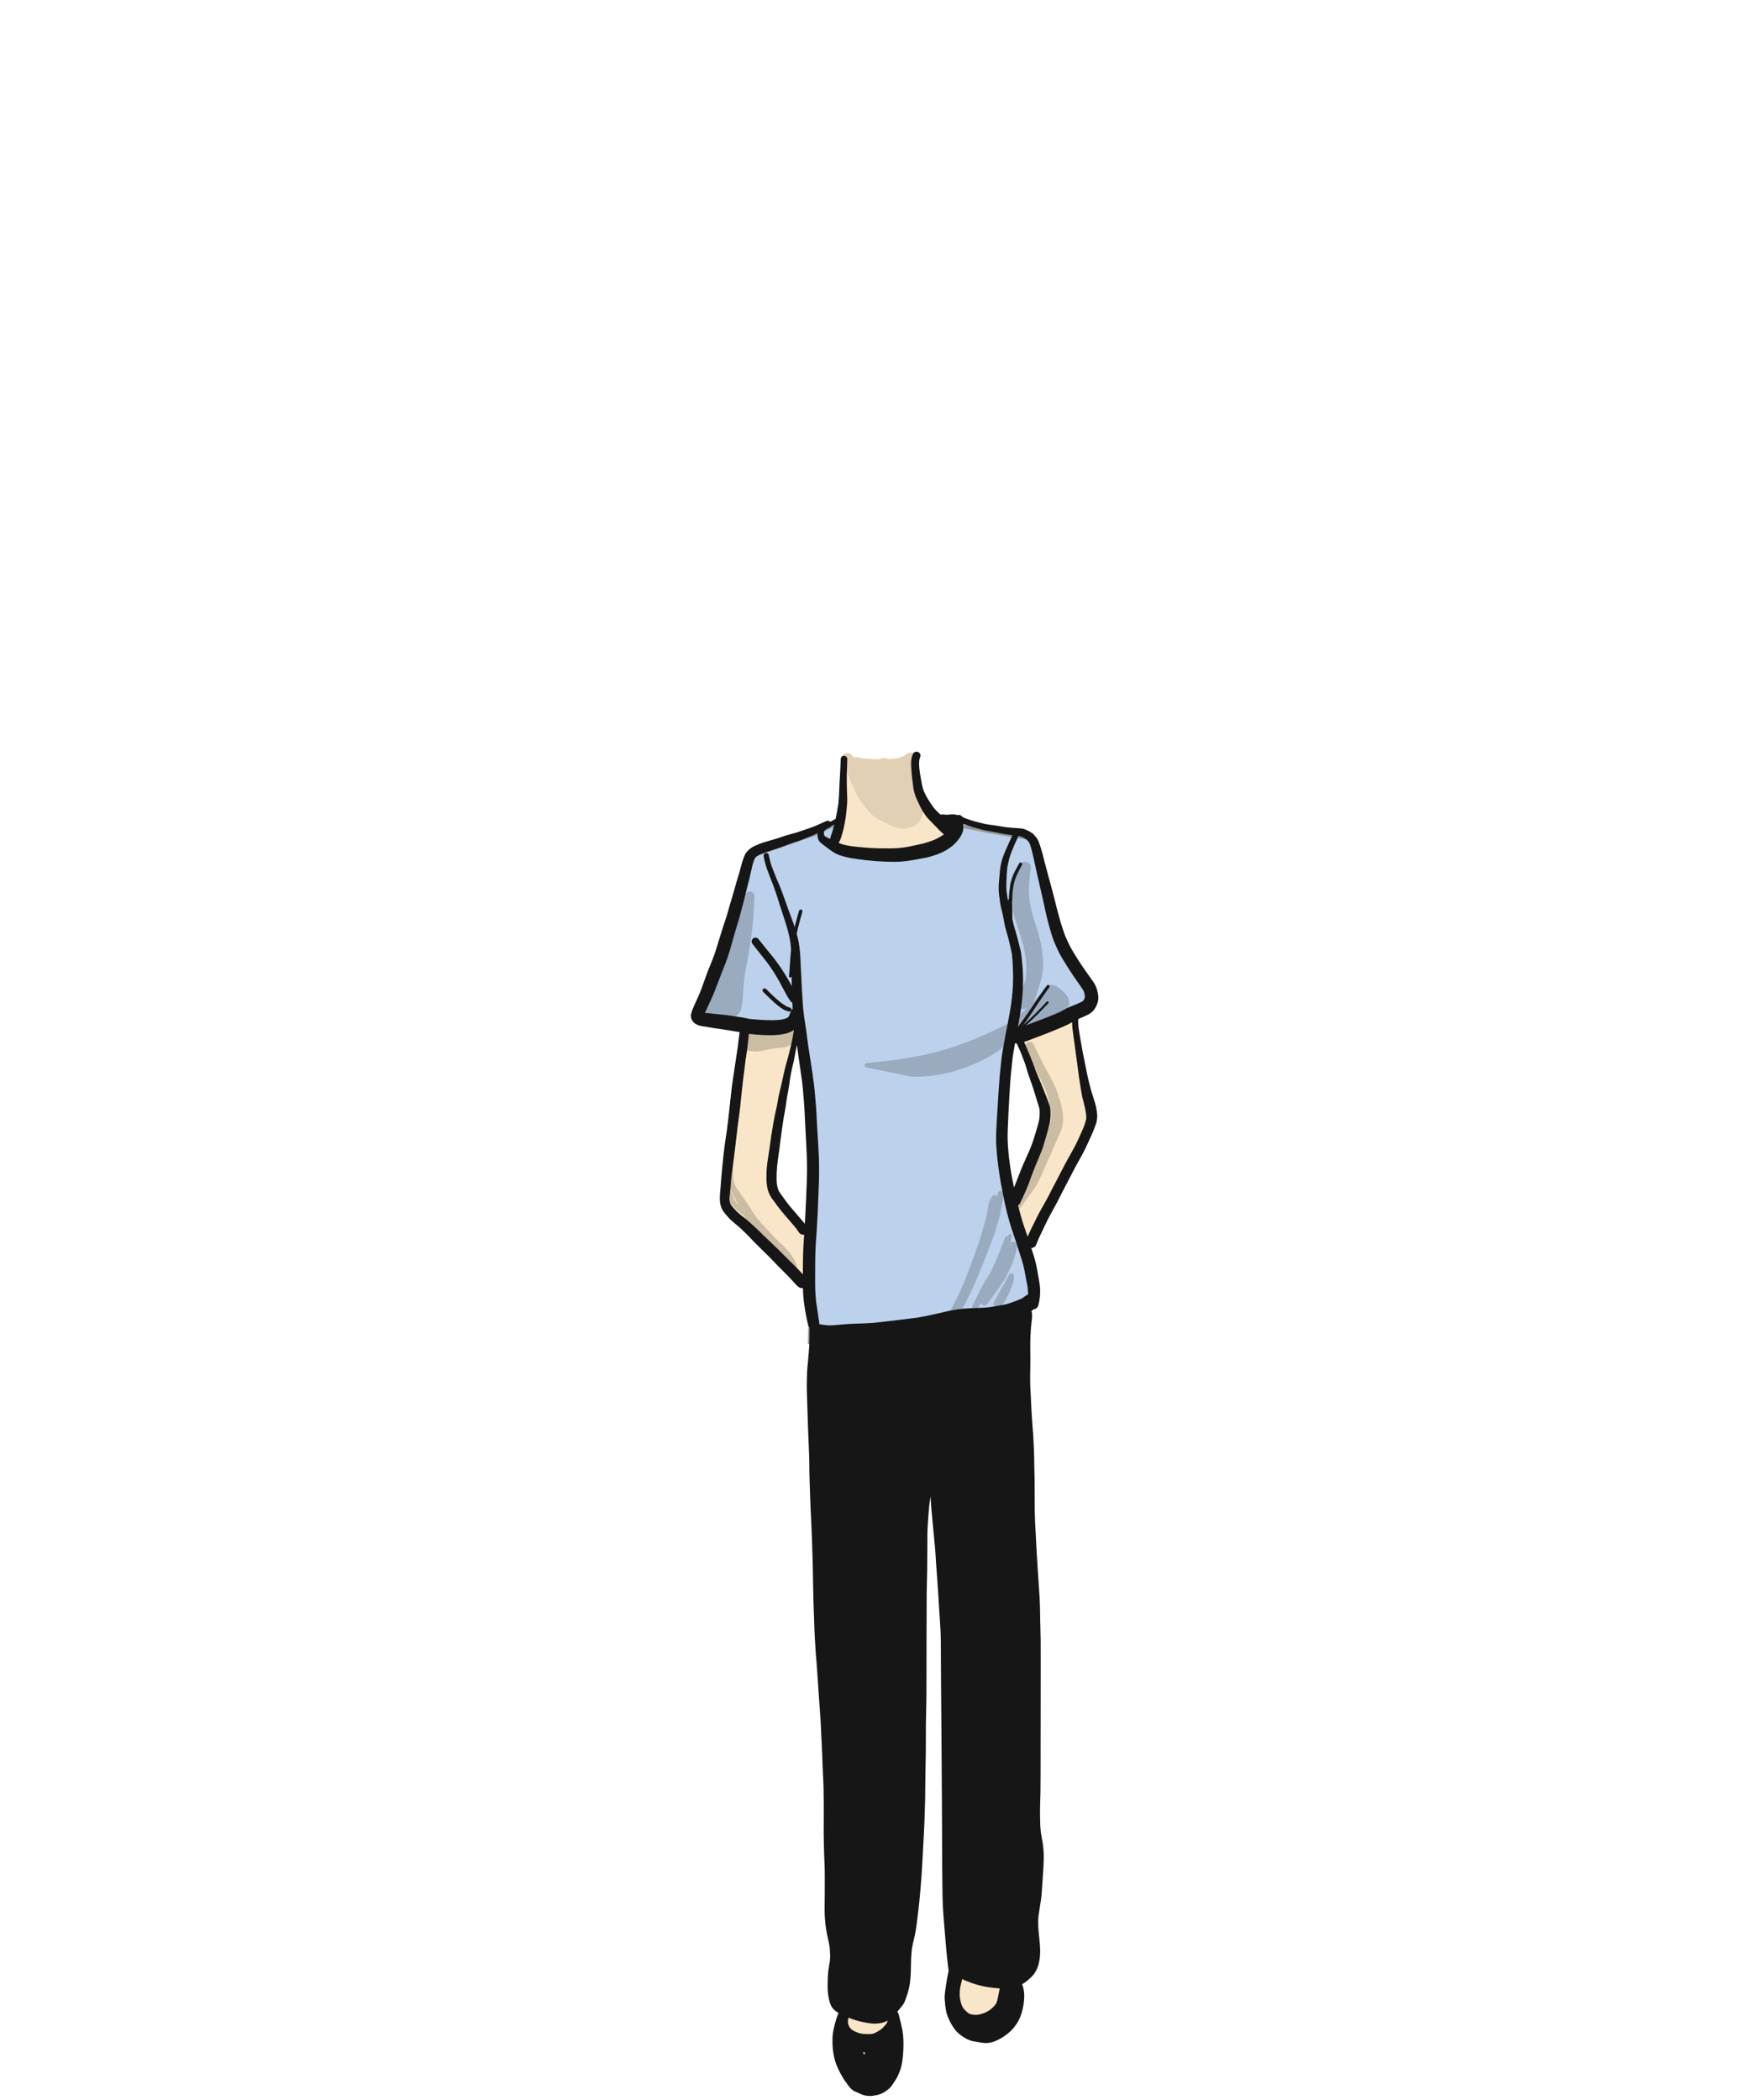 <?xml version="1.0" encoding="UTF-8"?>
<svg width="500px" height="600px" viewBox="0 0 500 600" version="1.1" xmlns="http://www.w3.org/2000/svg" xmlns:xlink="http://www.w3.org/1999/xlink">
    <!-- Generator: Sketch 63.1 (92452) - https://sketch.com -->
    <title>handsheldback</title>
    <desc>Created with Sketch.</desc>
    <g id="handsheldback" stroke="none" stroke-width="1" fill="none" fill-rule="evenodd">
        <g id="Group-2" transform="translate(197, 214)">
            <g id="Group-328">
                <path d="M36.646,24.017 L18.567,30.246 L1.18,75.966 L16.944,79.582 L31.478,79.582 L35.671,108.702 L34.338,169.445 L96.264,161.829 L99.292,155.216 L90.886,127.67 L89.771,95.109 L91.626,80.564 L114.468,73.335 L114.468,68.387 L106.763,58.93 L98.264,25.69 L85.949,23.615 L74.717,21.385 L72.317,28.199 L51.862,30.246 C47.594,29.963 44.811,29.28 43.51,28.199 C42.21,27.118 41.505,24.898 41.394,21.54 L36.646,24.017 Z" id="Path-18" stroke="#979797" fill="#BCD1EC"></path>
                <path d="M90.262,76.735 C76.31,85.459 66.736,88.65 50.889,91.498 C50.499,91.568 50.493,92.707 50.889,92.687 L64.122,94.213 C68.44,93.993 72.766,92.984 76.776,91.366 C81.059,89.638 85.203,87.324 88.693,84.299 C90.085,83.093 90.11,80.898 90.818,79.197" id="Path-21" fill="#9AABC0" transform="translate(70.706, 85.474) rotate(5) translate(-70.706, -85.474) "></path>
                <g id="Group-31" transform="translate(4.237, 0.788)">
                    <polygon id="Path-3" fill="#F9E6C8" points="26.106 77.252 20.067 112.207 20.067 124.481 29.337 138.576 29.337 152.917 23.347 147.867 6.187 130.239 7.112 117.384 11.796 78.794"></polygon>
                    <polygon id="Path-20" fill="#F9E6C8" points="89.356 81.053 105.284 75.179 109.128 97.429 110.231 105.249 92.516 140.717 88 128.294 97.501 109.306 96.196 97.429"></polygon>
                    <path d="M40.688,2.135 L59.233,1.741 C60.208,8.228 61.349,12.831 62.657,15.55 C63.965,18.27 66.403,21.108 69.97,24.065 C61.347,27.25 55.011,29.015 50.965,29.359 C46.919,29.704 42.316,28.87 37.157,26.859 L40.688,2.135 Z" id="Path-2" fill="#F9E6C8"></path>
                    <polyline id="Path-19" fill="#F9E6C8" points="72.962 348.953 87.239 348.953 87.239 357.75 78.69 366.391 71.699 360.883 71.699 348.953"></polyline>
                    <polyline id="Path-19" fill="#F9E6C8" points="40.025 355.212 54.303 355.212 54.303 364.009 45.753 372.65 38.763 367.142 38.763 355.212"></polyline>
                    <path d="M49.793,6.086 C49.805,6.12 49.818,6.154 49.83,6.188 C49.788,6.155 49.745,6.122 49.703,6.09 C49.733,6.089 49.763,6.087 49.793,6.086 M40.688,5.61 C40.699,5.637 40.71,5.664 40.722,5.69 C40.71,5.664 40.699,5.637 40.688,5.61 M58.286,0.36 C57.944,0.479 57.711,0.633 57.436,0.843 C57.041,1.144 56.603,1.358 56.154,1.557 C55.608,1.762 55.058,1.897 54.482,1.991 C53.813,2.07 53.144,2.133 52.473,2.192 C52.431,2.163 52.388,2.135 52.343,2.109 C51.847,1.819 51.244,1.741 50.689,1.893 C50.382,1.977 50.097,2.131 49.858,2.338 C49.495,2.335 49.131,2.318 48.768,2.282 C48.021,2.171 47.273,2.077 46.521,2.001 C46.023,1.95 45.523,1.916 45.025,1.865 C44.477,1.746 43.935,1.55 43.374,1.527 C43.102,1.515 42.82,1.577 42.559,1.693 C42.481,1.513 42.404,1.333 42.327,1.153 C42.169,0.786 41.715,0.501 41.348,0.4 C40.925,0.284 40.464,0.344 40.085,0.566 C39.719,0.78 39.444,1.135 39.332,1.544 C39.313,1.689 39.293,1.834 39.273,1.98 C39.275,2.275 39.349,2.551 39.497,2.806 C39.889,3.72 40.276,4.636 40.663,5.551 C41.264,7.011 41.842,8.484 42.48,9.929 C43.069,11.263 43.698,12.596 44.478,13.831 C44.934,14.554 45.485,15.213 46.019,15.876 C46.445,16.404 46.889,16.915 47.333,17.427 C47.84,18.012 48.457,18.521 49.11,18.932 C49.643,19.268 50.218,19.541 50.781,19.825 C51.361,20.116 51.94,20.405 52.513,20.711 C53.269,21.114 54.039,21.479 54.859,21.733 C55.295,21.869 55.752,21.908 56.204,21.97 C56.615,22.024 57.075,21.946 57.477,21.883 C57.662,21.854 57.845,21.823 58.028,21.785 C58.79,21.626 59.497,21.392 60.197,21.04 C60.321,20.978 60.431,20.896 60.54,20.812 C60.766,20.638 60.979,20.488 61.177,20.292 C61.379,20.093 61.534,19.852 61.699,19.624 C61.795,19.491 61.864,19.335 61.933,19.187 C62.061,18.91 62.175,18.624 62.284,18.338 C62.383,18.078 62.418,17.796 62.457,17.522 C62.5,17.214 62.546,16.906 62.579,16.596 C62.616,16.249 62.65,15.899 62.656,15.55 C62.664,15.098 62.596,14.66 62.534,14.211 C62.485,13.858 62.427,13.507 62.36,13.157 C62.233,12.51 62.041,11.883 61.853,11.251 C61.725,10.816 61.652,10.361 61.583,9.91 C61.404,8.24 61.259,6.566 61.14,4.891 C61.111,4.462 61.082,4.03 61.054,3.6 C61,2.774 61.018,1.879 60.527,1.172 C60.243,0.764 59.881,0.454 59.393,0.32 C59.245,0.279 59.081,0.259 58.915,0.259 C58.697,0.259 58.477,0.294 58.286,0.36" id="Fill-1" fill="#E2D0B5"></path>
                    <path d="M90.833,31.627 C90.508,31.818 90.136,32.211 90.082,32.604 L90.028,33.001 C89.825,33.039 89.633,33.11 89.471,33.214 C88.655,33.74 88.272,34.611 87.936,35.488 C87.674,36.174 87.504,36.906 87.294,37.611 C87.152,38.091 87.318,38.597 87.659,38.93 C87.586,40.108 87.706,41.309 87.839,42.475 C87.934,43.32 88.022,44.164 88.136,45.008 C88.227,45.684 88.349,46.386 88.544,47.041 C88.951,48.401 89.49,49.714 89.881,51.081 C90.26,52.413 90.632,53.746 91.028,55.073 C91.386,56.27 91.588,57.497 91.784,58.729 C91.898,59.719 92.012,60.707 92.005,61.705 C92.001,62.315 91.975,62.911 91.931,63.519 C91.905,63.892 91.857,64.263 91.808,64.633 C91.764,64.873 91.72,65.114 91.676,65.355 C91.618,65.535 91.56,65.716 91.503,65.897 C91.168,66.957 90.853,68.032 90.457,69.073 C90.339,69.323 90.209,69.565 90.061,69.801 C89.797,70.219 89.507,70.635 89.428,71.137 C89.406,71.302 89.384,71.469 89.361,71.635 C89.363,71.973 89.447,72.289 89.617,72.582 C89.862,73.001 90.269,73.314 90.738,73.443 C91.222,73.576 91.75,73.508 92.184,73.254 C92.31,73.157 92.436,73.058 92.562,72.96 C92.569,72.954 92.576,72.948 92.583,72.941 C92.792,72.785 92.999,72.625 93.192,72.45 C93.285,72.365 93.364,72.263 93.444,72.167 C93.649,71.921 93.846,71.658 94.022,71.388 C94.264,71.011 94.432,70.578 94.599,70.166 C94.738,69.823 94.86,69.472 94.98,69.122 C95.205,68.47 95.403,67.808 95.608,67.15 C95.826,66.455 96.047,65.763 96.24,65.06 C96.566,63.878 96.731,62.637 96.795,61.415 C96.849,60.395 96.75,59.355 96.659,58.34 C96.58,57.45 96.451,56.566 96.328,55.683 C96.233,55.006 96.063,54.34 95.905,53.674 C95.677,52.719 95.417,51.773 95.119,50.837 C94.809,49.863 94.519,48.882 94.186,47.915 C93.864,46.98 93.64,46.024 93.419,45.061 C93.212,44.154 93.05,43.239 92.917,42.319 C92.834,41.625 92.771,40.934 92.74,40.236 C92.706,39.516 92.729,38.792 92.769,38.072 C92.864,36.387 93.071,34.71 93.292,33.039 C93.292,32.743 93.218,32.469 93.07,32.214 C92.856,31.849 92.501,31.576 92.093,31.463 C91.952,31.424 91.807,31.405 91.661,31.405 C91.372,31.405 91.085,31.481 90.833,31.627" id="Fill-3" fill="#9AABC0"></path>
                    <path d="M99.077,66.639 C98.615,66.67 98.302,66.774 97.886,66.978 C97.701,67.069 97.441,67.296 97.317,67.396 C97.091,67.578 96.906,67.815 96.79,68.079 C96.717,68.249 96.611,68.401 96.502,68.551 C95.502,69.804 94.403,70.979 93.297,72.139 C93.06,72.387 92.833,72.653 92.581,72.888 C92.25,73.193 91.92,73.5 91.591,73.806 C90.618,74.708 89.643,75.601 88.649,76.477 C87.923,77.115 87.997,78.332 88.649,78.983 C88.979,79.313 89.433,79.502 89.902,79.502 C90.327,79.502 90.683,79.352 91.005,79.106 C91.4,79.37 91.904,79.481 92.356,79.324 C92.664,79.217 92.961,79.077 93.259,78.944 C94.233,78.54 95.213,78.15 96.185,77.739 C96.045,77.799 95.905,77.858 95.765,77.918 C96.495,77.609 97.225,77.301 97.954,76.989 C98.484,76.761 99.021,76.533 99.53,76.263 C100.155,75.932 100.765,75.585 101.376,75.229 C102.07,74.826 102.744,74.341 103.327,73.79 C103.434,73.69 103.529,73.581 103.612,73.461 C103.864,73.136 104.068,72.858 104.181,72.451 C104.32,71.945 104.256,71.404 104.146,70.903 C104.115,70.789 104.075,70.679 104.025,70.574 C103.908,70.291 103.809,70.045 103.647,69.793 C103.475,69.527 103.25,69.282 103.041,69.042 C102.892,68.87 102.742,68.703 102.572,68.551 C102.361,68.362 102.144,68.179 101.925,68 C101.531,67.676 101.136,67.324 100.698,67.064 C100.262,66.806 99.734,66.635 99.22,66.635 C99.172,66.635 99.124,66.636 99.077,66.639" id="Fill-5" fill="#9AABC0"></path>
                    <path d="M10.751,72.198 C10.737,72.296 10.724,72.393 10.711,72.491 L10.709,72.504 C10.708,72.509 10.708,72.514 10.707,72.52 C10.706,72.529 10.705,72.538 10.704,72.548 L10.776,72.007 C10.768,72.07 10.759,72.134 10.751,72.198 M11.679,41.111 C11.533,41.119 11.388,41.142 11.243,41.181 C10.708,41.329 10.304,41.672 10.008,42.131 C9.829,42.407 9.664,42.691 9.503,42.977 C9.246,43.431 9.052,43.914 8.851,44.394 C8.569,45.065 8.342,45.761 8.104,46.448 C7.644,47.78 7.345,49.173 7.013,50.541 C6.676,51.932 6.337,53.321 5.973,54.706 C5.573,56.225 5.164,57.739 4.737,59.252 C4.574,59.833 4.413,60.412 4.23,60.987 C3.996,61.722 3.786,62.47 3.524,63.194 C3.024,64.584 2.492,65.958 1.968,67.336 C1.721,67.985 1.479,68.635 1.25,69.289 C1.112,69.679 0.975,70.07 0.838,70.46 C0.699,70.856 0.584,71.262 0.478,71.667 C0.415,71.909 0.368,72.156 0.318,72.399 C0.203,72.957 0.192,73.443 0.29,74.002 C0.335,74.253 0.441,74.591 0.574,74.781 C0.791,75.092 1.032,75.482 1.401,75.64 C1.626,75.736 1.84,75.862 2.082,75.905 C2.188,75.923 2.295,75.942 2.401,75.96 C2.889,76.041 3.379,76.11 3.869,76.171 C4.53,76.253 5.194,76.311 5.858,76.353 C6.335,76.385 6.82,76.335 7.29,76.257 C7.49,76.225 7.674,76.163 7.862,76.092 C8.109,75.992 8.354,75.886 8.597,75.779 C8.891,75.649 9.128,75.41 9.375,75.213 C9.545,75.078 9.69,74.893 9.827,74.727 C9.992,74.54 10.138,74.341 10.267,74.129 C10.401,73.92 10.514,73.565 10.587,73.305 C10.626,73.166 10.641,73.011 10.661,72.868 C10.676,72.751 10.691,72.636 10.707,72.52 C10.708,72.514 10.708,72.509 10.709,72.504 C10.723,72.402 10.737,72.3 10.751,72.198 C10.762,72.115 10.773,72.033 10.784,71.95 C10.963,70.611 11.038,69.259 11.148,67.912 C11.258,66.563 11.364,65.216 11.531,63.873 C11.987,61.09 12.638,58.342 13.024,55.546 C13.24,53.975 13.458,52.405 13.64,50.829 C13.749,49.878 13.857,48.927 13.966,47.976 C14.026,47.455 14.039,46.93 14.069,46.408 C14.167,44.69 14.26,42.974 14.329,41.254 C14.357,40.529 13.701,39.923 12.997,39.923 C12.299,39.923 11.77,40.451 11.679,41.111" id="Fill-7" fill="#9AABC0"></path>
                    <path d="M25.504,78.8 C25.213,78.834 24.928,78.863 24.648,78.947 C24.443,79.03 24.238,79.116 24.035,79.203 C23.924,79.181 23.811,79.17 23.694,79.169 C23.3,79.219 22.907,79.28 22.515,79.338 C20.987,79.49 19.451,79.525 17.921,79.658 C17.461,79.696 17.001,79.737 16.541,79.776 C16.073,79.817 15.606,79.898 15.141,79.958 C14.695,80.017 14.252,80.079 13.81,80.162 C13.833,79.957 13.769,79.744 13.608,79.583 C13.339,79.314 12.855,79.295 12.59,79.583 C12.28,79.918 12.024,80.29 11.784,80.674 C11.682,80.723 11.583,80.774 11.484,80.825 C10.973,81.093 10.662,81.695 10.662,82.259 C10.662,82.399 10.681,82.537 10.716,82.67 C10.501,83.214 10.383,83.816 10.663,84.352 C11.213,85.405 12.573,85.452 13.614,85.558 C13.835,85.588 14.056,85.617 14.277,85.637 C14.597,85.665 14.93,85.632 15.248,85.601 C15.684,85.559 16.12,85.494 16.549,85.412 C16.985,85.33 17.421,85.249 17.855,85.159 C18.678,84.989 19.499,84.825 20.325,84.687 C20.794,84.638 21.262,84.599 21.733,84.565 C22.174,84.534 22.613,84.492 23.046,84.4 C23.385,84.328 23.719,84.169 24.04,84.04 C24.382,83.903 24.716,83.756 25.039,83.581 C25.366,83.403 25.668,83.168 25.944,82.922 C26.244,82.656 26.495,82.343 26.718,82.011 C26.784,81.912 26.848,81.812 26.91,81.711 C27.03,81.514 27.109,81.29 27.181,81.071 C27.296,80.718 27.219,80.419 27.169,80.067 C27.088,79.775 26.939,79.52 26.726,79.305 C26.458,79.038 26.014,78.794 25.611,78.794 C25.575,78.794 25.54,78.796 25.504,78.8" id="Fill-9" fill="#CBBCA4"></path>
                    <path d="M92.287,83.062 C91.993,83.234 91.775,83.517 91.684,83.844 C91.584,84.211 91.664,84.522 91.817,84.854 C92.395,86.117 92.986,87.372 93.577,88.628 C93.971,89.465 94.401,90.286 94.817,91.114 C95.645,92.765 96.497,94.403 97.274,96.081 C97.642,97.073 97.983,98.073 98.253,99.097 C98.545,100.208 98.803,101.32 98.989,102.453 C99.039,102.863 99.084,103.272 99.097,103.685 C99.113,104.221 99.106,104.762 99.065,105.297 C98.94,105.931 98.755,106.563 98.532,107.169 C98.092,108.133 97.624,109.083 97.182,110.046 C96.683,111.134 96.193,112.225 95.696,113.314 C95.212,114.376 94.738,115.439 94.27,116.508 C93.776,117.635 93.309,118.773 92.834,119.908 C92.577,120.515 92.324,121.125 92.069,121.734 C91.95,122.013 91.831,122.293 91.714,122.573 C91.511,123.018 91.236,123.434 90.986,123.853 C90.806,124.157 90.608,124.452 90.419,124.751 C90.074,125.297 89.723,125.841 89.399,126.401 C89.031,127.038 88.695,127.682 88.389,128.35 C88.225,128.711 88.083,129.083 87.946,129.455 C87.824,129.787 87.741,130.133 87.628,130.468 C87.479,130.912 87.722,131.429 88.112,131.658 C88.356,131.8 88.652,131.838 88.924,131.763 C89.208,131.685 89.387,131.51 89.553,131.279 C89.572,131.253 89.592,131.226 89.611,131.2 C90.466,130.105 91.256,128.962 92.085,127.847 C92.476,127.324 92.863,126.799 93.244,126.269 C93.441,125.993 93.645,125.721 93.835,125.44 C94.148,124.984 94.48,124.535 94.754,124.054 C96.12,121.648 97.131,119.06 98.27,116.542 C99.031,114.859 99.776,113.169 100.495,111.468 C100.434,111.613 100.374,111.757 100.313,111.902 C100.576,111.276 100.862,110.66 101.14,110.041 C101.481,109.276 101.886,108.516 102.103,107.704 C102.18,107.412 102.249,107.117 102.314,106.822 C102.391,106.471 102.451,106.127 102.495,105.768 C102.536,105.439 102.526,105.114 102.52,104.784 C102.503,103.988 102.422,103.207 102.286,102.423 C102.035,100.978 101.605,99.577 101.158,98.184 C100.94,97.507 100.672,96.844 100.419,96.181 C100.131,95.426 99.775,94.702 99.403,93.985 C98.64,92.509 97.796,91.075 97.032,89.598 C96.623,88.808 96.198,88.024 95.816,87.222 C95.231,85.994 94.648,84.767 94.079,83.532 C93.944,83.238 93.597,83.012 93.296,82.93 C93.183,82.899 93.066,82.883 92.95,82.883 C92.718,82.883 92.488,82.944 92.287,83.062" id="Fill-13" fill="#CBBCA4"></path>
                    <path d="M8.621,106.132 C8.281,107.366 7.997,108.61 7.873,109.886 C7.816,110.471 7.752,111.054 7.716,111.639 C7.646,112.775 7.604,113.911 7.532,115.046 C7.39,117.299 7.216,119.554 7.184,121.811 C7.178,122.329 7.168,122.852 7.207,123.369 C7.247,123.888 7.313,124.411 7.497,124.902 C7.599,125.173 7.728,125.43 7.855,125.69 C7.978,125.94 8.096,126.195 8.217,126.446 C8.453,126.937 8.701,127.423 8.953,127.907 C9.452,128.864 9.911,129.844 10.412,130.802 C10.927,131.786 11.387,132.795 11.919,133.771 C12.435,134.715 13.008,135.639 13.646,136.506 C14.415,137.551 15.231,138.561 16.05,139.568 C16.396,139.994 16.753,140.41 17.105,140.832 C17.45,141.247 17.798,141.659 18.167,142.053 C18.972,142.912 19.821,143.724 20.666,144.543 C20.813,144.684 20.946,144.839 21.083,144.989 C21.253,145.176 21.431,145.358 21.594,145.552 C21.913,145.932 22.229,146.313 22.541,146.698 C22.82,147.081 23.098,147.465 23.347,147.867 C23.819,148.631 24.813,148.921 25.603,148.459 C25.971,148.243 26.247,147.887 26.361,147.474 C26.379,147.328 26.399,147.182 26.419,147.036 C26.419,146.739 26.342,146.461 26.194,146.204 C26.068,145.913 25.932,145.628 25.792,145.344 C25.685,145.127 25.582,144.905 25.454,144.7 C25.313,144.474 25.18,144.241 25.024,144.026 C24.751,143.647 24.49,143.244 24.184,142.891 C23.988,142.663 23.79,142.436 23.593,142.208 C23.424,142.012 23.249,141.834 23.062,141.653 C22.666,141.266 22.256,140.893 21.855,140.511 C21.413,140.088 20.973,139.662 20.538,139.231 C20.141,138.84 19.767,138.422 19.385,138.014 C18.65,137.226 17.929,136.424 17.188,135.641 C16.822,135.255 16.449,134.872 16.101,134.47 C15.76,134.077 15.426,133.68 15.094,133.279 C14.895,133.014 14.697,132.75 14.51,132.477 C14.232,132.07 13.96,131.661 13.692,131.247 C13.223,130.518 12.796,129.767 12.296,129.057 C12.04,128.696 11.791,128.328 11.539,127.964 C11.305,127.626 11.055,127.299 10.821,126.962 C10.326,126.246 9.861,125.51 9.332,124.818 C9.099,124.499 8.88,124.187 8.71,123.831 C8.535,123.367 8.433,122.892 8.353,122.402 C8.234,121.421 8.196,120.433 8.178,119.445 C8.158,118.354 8.153,117.262 8.175,116.172 C8.223,113.853 8.159,111.524 8.451,109.219 L8.442,109.285 C8.514,108.745 8.601,108.208 8.717,107.677 C8.821,107.201 8.949,106.728 9.077,106.258 C9.124,106.081 8.979,105.965 8.837,105.965 C8.744,105.965 8.653,106.016 8.621,106.132" id="Fill-15" fill="#CBBCA4"></path>
                    <path d="M6.188,124.78 C6.203,125.189 6.248,125.588 6.317,125.991 C6.364,126.276 6.465,126.551 6.545,126.828 C6.624,127.101 6.708,127.373 6.793,127.645 C6.898,127.973 7.053,128.284 7.229,128.579 C7.41,128.883 7.644,129.16 7.869,129.432 C8.051,129.653 8.244,129.865 8.439,130.075 C8.884,130.553 9.341,131.023 9.862,131.419 C9.864,131.42 9.866,131.421 9.867,131.422 C9.878,131.433 9.889,131.444 9.899,131.455 C10.057,131.611 10.215,131.764 10.393,131.897 C10.516,131.988 10.642,132.077 10.766,132.166 C10.8,132.193 10.834,132.221 10.87,132.246 C10.938,132.289 11.011,132.316 11.086,132.346 C11.219,132.399 11.401,132.358 11.519,132.289 C11.688,132.19 11.798,132.002 11.796,131.805 C11.795,131.675 11.774,131.573 11.716,131.456 C11.68,131.382 11.644,131.323 11.596,131.257 C11.499,131.128 11.389,131.018 11.266,130.913 C11.149,130.811 11.032,130.709 10.913,130.609 C10.796,130.51 10.677,130.413 10.565,130.308 C10.445,130.197 10.316,130.09 10.202,129.972 C9.994,129.754 9.782,129.54 9.584,129.315 C9.364,129.064 9.15,128.812 8.939,128.556 C8.886,128.487 8.834,128.418 8.782,128.348 C8.681,128.142 8.59,127.932 8.501,127.722 C8.515,127.758 8.53,127.793 8.545,127.828 C8.101,126.771 7.749,125.673 7.377,124.588 C7.313,124.403 7.155,124.27 6.967,124.261 C6.899,124.233 6.825,124.217 6.751,124.217 C6.452,124.217 6.177,124.473 6.188,124.78" id="Fill-17" fill="#CBBCA4"></path>
                    <path d="M84.259,125.549 C84.085,125.65 83.892,125.857 83.861,126.066 C83.818,126.36 83.771,126.654 83.723,126.947 C83.664,126.887 83.597,126.834 83.523,126.792 C83.297,126.658 83.02,126.623 82.767,126.692 C82.498,126.766 82.341,126.93 82.18,127.144 C81.676,127.815 81.334,128.618 81.17,129.441 C81.061,129.983 81.008,130.534 80.914,131.078 C80.81,131.689 80.707,132.298 80.571,132.904 C80.442,133.48 80.267,134.047 80.105,134.614 C79.443,136.942 78.765,139.263 77.96,141.546 C77.396,143.146 76.829,144.747 76.236,146.338 C75.587,148.083 74.914,149.816 74.229,151.547 C73.98,152.132 73.731,152.717 73.482,153.302 C73.358,153.591 73.211,153.871 73.076,154.154 C72.936,154.445 72.8,154.737 72.658,155.026 C72.002,156.366 71.359,157.715 70.653,159.03 C70.307,159.672 70.488,160.482 71.132,160.859 C71.441,161.04 71.818,161.088 72.163,160.994 C72.518,160.895 72.757,160.674 72.963,160.38 C73.236,159.986 73.469,159.558 73.706,159.142 C73.965,158.693 74.221,158.244 74.465,157.786 C74.915,156.938 75.33,156.07 75.749,155.207 C76.251,154.175 76.776,153.144 77.213,152.082 C77.633,151.06 78.054,150.038 78.477,149.018 C78.967,147.86 79.446,146.701 79.911,145.533 C80.357,144.414 80.785,143.287 81.234,142.171 C81.681,141.06 82.101,139.939 82.522,138.819 C82.93,137.731 83.244,136.612 83.582,135.502 C83.796,134.794 83.995,134.087 84.184,133.372 C84.271,133.042 84.358,132.712 84.444,132.383 C84.531,132.054 84.587,131.714 84.659,131.381 C84.799,130.725 84.949,130.071 85.061,129.408 C85.224,128.448 85.392,127.49 85.531,126.527 C85.567,126.284 85.573,126.08 85.445,125.859 C85.331,125.666 85.143,125.521 84.927,125.461 C84.852,125.441 84.775,125.431 84.698,125.431 C84.545,125.431 84.392,125.471 84.259,125.549" id="Fill-21" fill="#9AABC0"></path>
                    <path d="M86.878,138.154 C86.855,138.217 86.832,138.281 86.809,138.344 C86.79,138.342 86.771,138.342 86.752,138.341 C86.58,138.341 86.403,138.371 86.252,138.458 C86.169,138.504 86.101,138.564 86.047,138.638 C86.006,138.69 85.966,138.743 85.925,138.796 C85.887,138.883 85.85,138.972 85.815,139.062 C85.78,139.148 85.759,139.241 85.725,139.329 C85.685,139.43 85.646,139.532 85.607,139.633 C85.502,139.907 85.394,140.179 85.288,140.452 C85.033,141.103 84.78,141.756 84.527,142.408 C84.064,143.602 83.567,144.783 83.078,145.966 C82.722,146.745 82.368,147.524 82.014,148.304 C81.868,148.54 81.722,148.775 81.575,149.011 C81.123,149.738 80.683,150.472 80.244,151.207 L79.819,151.916 C79.692,152.13 79.584,152.361 79.467,152.582 C79.169,153.143 78.857,153.697 78.578,154.267 C78.274,154.889 77.971,155.513 77.666,156.135 C77.502,156.468 77.339,156.802 77.175,157.136 C76.933,157.631 76.648,158.108 76.476,158.634 C76.365,158.971 76.544,159.359 76.841,159.532 C77.025,159.64 77.249,159.669 77.455,159.612 C77.67,159.553 77.803,159.422 77.931,159.247 C78.105,159.01 78.282,158.776 78.438,158.526 C78.595,158.275 78.754,158.023 78.911,157.772 C78.977,157.667 79.043,157.563 79.107,157.458 C79.131,157.661 79.223,157.852 79.369,157.997 C79.539,158.167 79.773,158.264 80.015,158.264 C80.231,158.264 80.521,158.177 80.66,157.997 C80.737,157.9 80.813,157.802 80.889,157.703 C80.986,157.628 81.07,157.535 81.138,157.427 C81.18,157.36 81.22,157.291 81.257,157.221 C82.186,155.992 83.073,154.732 83.97,153.482 C84.404,152.879 84.819,152.263 85.22,151.638 C85.885,150.601 86.466,149.508 87.006,148.403 C87.552,147.287 88.073,146.152 88.462,144.97 C88.642,144.427 88.793,143.874 88.941,143.321 C89.119,142.666 89.279,141.994 89.351,141.319 C89.372,141.124 89.325,140.916 89.261,140.733 C89.144,140.395 88.915,140.129 88.561,140.032 C88.19,139.93 87.777,140.057 87.53,140.348 C87.553,140.174 87.574,139.999 87.59,139.824 C87.606,139.64 87.599,139.458 87.574,139.278 C87.68,138.997 87.78,138.713 87.882,138.43 C87.979,138.163 87.776,137.86 87.519,137.79 C87.471,137.777 87.424,137.77 87.379,137.77 C87.15,137.77 86.959,137.931 86.878,138.154" id="Fill-23" fill="#9AABC0"></path>
                    <path d="M83.14,158.594 C83.134,158.597 83.128,158.6 83.121,158.602 C83.128,158.6 83.134,158.597 83.14,158.594 M87.12,149.324 C86.45,150.49 85.81,151.673 85.162,152.852 C84.335,154.358 83.506,155.863 82.676,157.368 C82.489,157.709 82.591,158.145 82.932,158.344 C83.01,158.389 83.094,158.418 83.181,158.431 C83.122,158.504 83.062,158.575 82.997,158.642 C82.738,158.728 82.554,158.971 82.554,159.248 C82.554,159.582 82.844,159.902 83.191,159.884 C83.377,159.875 83.562,159.846 83.726,159.749 C83.876,159.66 84.011,159.548 84.139,159.43 C84.357,159.23 84.527,158.976 84.705,158.741 C84.895,158.488 85.067,158.226 85.244,157.965 C85.631,157.395 85.968,156.797 86.308,156.198 C86.627,155.632 86.888,155.035 87.168,154.45 C87.31,154.154 87.431,153.846 87.556,153.542 C87.733,153.115 87.89,152.68 88.026,152.237 C88.165,151.786 88.267,151.324 88.386,150.866 C88.443,150.647 88.491,150.422 88.508,150.196 C88.52,150.046 88.518,149.92 88.492,149.769 C88.477,149.673 88.447,149.587 88.418,149.494 C88.34,149.255 88.169,149.067 87.922,148.998 C87.861,148.981 87.799,148.973 87.737,148.973 C87.489,148.973 87.247,149.104 87.12,149.324" id="Fill-25" fill="#9AABC0"></path>
                </g>
                <g id="Group-66" transform="translate(0.186, 0.619)" fill="#161616">
                    <path d="M50.449,375.838 L50.379,375.613 L50.358,375.547 L50.397,375.545 L50.394,375.545 L50.401,375.581 C50.417,375.666 50.433,375.752 50.449,375.838 L50.449,375.838 Z M49.627,372.461 L49.617,372.417 L49.606,372.368 C49.55,372.131 49.5,371.915 49.44,371.701 C49.597,371.737 49.76,371.761 49.921,371.783 C49.921,371.879 49.928,371.977 49.936,372.074 C49.829,372.199 49.727,372.329 49.627,372.461 L49.627,372.461 Z M50.795,366.56 C50.373,366.56 49.913,366.539 49.347,366.496 C48.981,366.438 48.636,366.363 48.294,366.269 C47.959,366.178 47.632,366.044 47.315,365.916 C46.827,365.692 46.466,365.491 46.148,365.263 C46.032,365.162 45.897,365.039 45.772,364.894 C45.556,364.596 45.397,364.328 45.27,364.051 C45.196,363.848 45.142,363.638 45.099,363.391 C45.078,363.133 45.075,362.863 45.087,362.563 C45.147,362.331 45.209,362.096 45.271,361.863 C45.891,362.114 46.536,362.348 47.185,362.559 C47.96,362.812 48.807,363.02 49.851,363.215 C50.785,363.391 51.734,363.568 52.675,363.568 C52.729,363.568 52.783,363.568 52.836,363.567 C53.406,363.554 53.968,363.498 54.508,363.4 C55.08,363.295 55.607,363.085 56.091,362.875 C56.212,362.822 56.333,362.761 56.451,362.695 L56.4,362.825 C56.375,362.894 56.351,362.961 56.327,363.027 C56.292,363.122 56.255,363.215 56.217,363.309 C56.159,363.428 56.105,363.526 56.047,363.616 C55.857,363.846 55.661,364.074 55.462,364.297 C55.196,364.595 54.933,364.883 54.641,365.13 C54.042,365.565 53.367,365.962 52.635,366.311 C52.396,366.396 52.142,366.46 51.834,366.513 C51.504,366.545 51.164,366.56 50.795,366.56 L50.795,366.56 Z M81.733,361.051 C81.374,361.051 81.011,361.021 80.671,360.989 C80.387,360.94 80.137,360.88 79.909,360.806 C79.702,360.697 79.514,360.574 79.343,360.457 C78.857,360.047 78.482,359.684 78.163,359.314 C77.961,359.027 77.777,358.705 77.6,358.329 C77.363,357.65 77.19,356.954 77.071,356.202 C76.985,355.406 76.995,354.573 77.099,353.654 C77.25,352.657 77.502,351.698 77.751,350.809 C77.81,350.844 77.872,350.877 77.935,350.91 C78.802,351.359 79.734,351.696 80.557,351.993 C81.435,352.31 82.314,352.534 83.372,352.795 C84.445,353.061 85.558,353.207 86.518,353.323 C87.277,353.414 87.896,353.477 88.469,353.519 C88.452,353.569 88.438,353.619 88.425,353.669 C88.359,353.94 88.305,354.218 88.252,354.488 C88.207,354.714 88.166,354.936 88.124,355.157 C87.971,355.979 87.812,356.828 87.525,357.632 C87.427,357.82 87.308,358.01 87.152,358.229 C86.778,358.672 86.333,359.099 85.752,359.574 C85.3,359.896 84.787,360.188 84.134,360.492 C83.503,360.735 82.846,360.917 82.183,361.034 C82.032,361.046 81.882,361.051 81.733,361.051 L81.733,361.051 Z M32.772,135.036 C32.586,134.805 32.394,134.578 32.201,134.351 C31.913,134.012 31.623,133.675 31.333,133.337 L30.709,132.609 C30.448,132.304 30.186,132.002 29.924,131.699 C29.23,130.898 28.513,130.07 27.847,129.223 L27.703,129.034 C27.527,128.802 27.345,128.563 27.177,128.319 C26.947,127.985 26.701,127.629 26.445,127.284 L26.326,127.125 C25.927,126.592 25.514,126.04 25.211,125.43 C25.027,124.934 24.89,124.39 24.781,123.718 C24.658,122.576 24.681,121.421 24.72,120.441 C24.766,119.215 24.902,118.013 25.015,117.103 C25.311,115.165 25.562,113.188 25.805,111.276 C25.892,110.594 25.978,109.912 26.067,109.23 L26.088,109.078 C26.286,107.66 26.49,106.194 26.721,104.756 C26.818,104.157 26.935,103.55 27.048,102.963 L27.16,102.379 C27.28,101.743 27.363,101.087 27.444,100.454 L27.504,99.985 C27.632,99.084 27.806,98.176 27.974,97.298 L28.063,96.832 C28.264,95.763 28.404,94.664 28.528,93.694 C28.699,92.595 28.916,91.476 29.191,90.274 C29.242,90.049 29.298,89.825 29.354,89.6 C29.432,89.288 29.512,88.964 29.579,88.643 C29.645,88.325 29.703,88.006 29.762,87.687 C29.807,87.439 29.852,87.19 29.901,86.943 C29.994,86.471 30.089,86 30.184,85.528 C30.292,84.99 30.401,84.451 30.507,83.912 C30.617,84.891 30.754,85.921 30.934,87.154 C31.004,87.636 31.077,88.119 31.15,88.601 C31.266,89.374 31.383,90.146 31.489,90.92 C31.597,91.713 31.708,92.504 31.819,93.296 L32.009,94.657 C32.153,95.867 32.253,97.1 32.35,98.292 L32.396,98.86 L32.45,99.511 C32.543,100.634 32.639,101.795 32.69,102.941 C32.779,104.929 32.885,106.949 32.988,108.902 C33.033,109.771 33.079,110.639 33.123,111.507 C33.144,111.931 33.168,112.355 33.191,112.779 C33.246,113.761 33.302,114.776 33.33,115.776 C33.375,117.482 33.394,118.796 33.388,120.037 C33.379,122.032 33.29,124.06 33.203,126.021 C33.161,126.969 33.119,127.918 33.086,128.866 C33.039,130.214 32.963,131.583 32.89,132.908 L32.869,133.295 L32.821,134.147 L32.772,135.036 Z M92.172,87.354 C92.189,87.226 92.206,87.099 92.223,86.972 L92.233,86.898 L92.239,86.859 C92.44,85.623 92.646,84.443 92.822,83.451 C92.948,83.479 93.08,83.493 93.213,83.493 C93.243,83.493 93.274,83.493 93.304,83.492 L93.681,84.327 L94.061,85.163 L94.045,85.124 C94.096,85.242 94.146,85.36 94.197,85.477 C94.38,85.902 94.569,86.342 94.738,86.78 C95.025,87.525 95.31,88.271 95.587,89.02 C95.787,89.559 95.975,90.155 96.161,90.841 C96.332,91.474 96.536,92.12 96.782,92.818 L97.072,93.634 C97.429,94.636 97.799,95.673 98.13,96.703 C98.354,97.4 98.57,98.113 98.779,98.802 C98.951,99.373 99.125,99.944 99.304,100.514 L99.411,100.847 C99.568,101.332 99.731,101.833 99.826,102.335 C99.893,103.145 99.876,104.014 99.772,104.991 C99.718,105.324 99.653,105.653 99.573,105.997 C99.501,106.306 99.413,106.618 99.328,106.919 L99.246,107.213 C98.995,108.12 98.722,109.006 98.487,109.752 L98.445,109.888 C98.207,110.645 97.962,111.429 97.693,112.189 C97.458,112.856 97.175,113.519 96.901,114.16 L96.781,114.443 L96.764,114.484 C96.515,115.043 96.265,115.601 96.016,116.16 C95.527,117.254 95.021,118.385 94.558,119.514 C94.295,120.153 94.046,120.811 93.805,121.446 L93.614,121.947 C93.374,122.58 93.117,123.219 92.869,123.836 L92.753,124.125 L92.642,124.381 L92.525,124.649 L92.52,124.6 C92.245,123.306 91.961,121.968 91.742,120.641 C91.525,119.317 91.345,118.019 91.149,116.581 C91.01,115.31 90.854,113.799 90.757,112.234 C90.666,110.778 90.7,109.331 90.745,108.108 C90.843,105.425 90.977,102.574 91.155,99.394 C91.265,97.445 91.386,95.372 91.558,93.334 C91.621,92.578 91.7,91.811 91.776,91.069 L91.837,90.477 C91.862,90.227 91.886,89.978 91.911,89.728 C91.976,89.044 92.044,88.337 92.134,87.644 C92.134,87.643 92.135,87.637 92.135,87.631 L92.136,87.623 L92.135,87.627 C92.135,87.622 92.136,87.616 92.135,87.616 C92.134,87.616 92.135,87.593 92.135,87.593 L92.135,87.593 L92.146,87.549 L92.155,87.481 L92.166,87.396 L92.17,87.369 C92.171,87.368 92.171,87.359 92.171,87.354 L92.172,87.354 Z M22.89,81.16 C23.837,81.16 24.67,81.114 25.437,81.019 C26.779,80.854 28.187,80.596 29.391,79.832 C29.474,79.78 29.557,79.725 29.638,79.669 L29.526,80.38 L29.521,80.412 C29.427,81.029 29.319,81.633 29.187,82.352 C29.024,83.237 28.802,84.128 28.588,84.99 C28.522,85.254 28.456,85.518 28.392,85.781 C28.145,86.802 27.848,87.916 27.459,89.286 C27.137,90.417 26.877,91.551 26.644,92.608 L26.456,93.469 C26.267,94.338 26.079,95.205 25.878,96.072 C25.752,96.616 25.621,97.159 25.487,97.702 C25.35,98.249 25.227,98.835 25.11,99.493 C25.067,99.735 25.025,99.978 24.984,100.221 C24.92,100.594 24.856,100.967 24.786,101.339 C24.689,101.856 24.566,102.376 24.447,102.88 L24.423,102.981 C24.161,104.093 23.958,105.236 23.762,106.343 L23.739,106.471 C23.535,107.621 23.348,108.759 23.185,109.854 C23.081,110.544 22.986,111.236 22.891,111.928 C22.823,112.427 22.754,112.927 22.682,113.426 C22.597,114.022 22.503,114.618 22.408,115.214 C22.134,116.938 21.851,118.721 21.809,120.494 C21.792,121.186 21.784,121.768 21.798,122.356 C21.817,123.079 21.902,123.773 21.973,124.298 C22.133,125.466 22.559,126.598 23.205,127.569 C23.408,127.874 23.634,128.169 23.854,128.455 C23.943,128.571 24.032,128.688 24.12,128.805 C24.272,129.007 24.418,129.214 24.563,129.42 C24.716,129.637 24.869,129.853 25.028,130.065 C25.735,131 26.512,131.956 27.338,132.908 C27.548,133.149 27.759,133.391 27.97,133.632 C28.749,134.522 29.554,135.442 30.306,136.379 C30.452,136.577 30.569,136.745 30.673,136.908 L30.737,137.011 C30.968,137.378 31.205,137.758 31.594,137.977 C31.808,138.098 32.05,138.162 32.292,138.162 C32.386,138.162 32.481,138.152 32.572,138.132 C32.474,139.436 32.394,140.711 32.332,141.92 C32.256,143.391 32.239,144.889 32.222,146.337 C32.211,147.385 32.208,148.431 32.206,149.476 L32.156,149.43 L32.1,149.369 C31.893,149.142 31.683,148.917 31.474,148.692 C31.329,148.537 31.184,148.381 31.04,148.225 C30.477,147.615 29.869,147.029 29.282,146.462 C29.051,146.239 28.82,146.017 28.591,145.792 C27.818,145.034 26.996,144.211 26.078,143.276 C25.389,142.573 24.666,141.881 23.966,141.212 L23.447,140.715 C23.021,140.306 22.591,139.9 22.161,139.494 C21.26,138.644 20.328,137.765 19.449,136.863 C19.187,136.596 18.904,136.34 18.631,136.092 L18.382,135.865 L17.884,135.409 L17.391,134.961 C16.708,134.336 16.001,133.739 15.291,133.186 L15.252,133.156 L15.267,133.17 L15.078,133.019 C14.512,132.578 13.927,132.122 13.41,131.614 C12.883,131.097 12.361,130.526 11.858,129.916 C11.732,129.737 11.625,129.557 11.53,129.366 C11.391,128.983 11.288,128.593 11.214,128.173 C11.116,127.135 11.179,126.071 11.241,125.043 L11.245,124.982 C11.27,124.561 11.28,124.133 11.291,123.718 L11.303,123.249 C11.314,122.847 11.335,122.446 11.356,122.045 L11.381,121.578 C11.398,121.223 11.412,120.868 11.425,120.512 C11.435,120.246 11.445,119.979 11.457,119.712 C11.481,119.171 11.527,118.622 11.571,118.091 L11.582,117.959 C11.678,116.805 11.757,115.63 11.835,114.493 L11.837,114.465 C11.924,113.197 12.041,111.971 12.184,110.822 C12.249,110.301 12.316,109.747 12.363,109.201 C12.411,108.626 12.459,108.052 12.505,107.478 C12.734,104.631 12.906,102.275 13.048,100.068 C13.111,99.065 13.176,98.062 13.242,97.06 C13.308,96.058 13.412,95.041 13.503,94.143 C13.692,92.282 13.934,90.395 14.168,88.571 L14.195,88.365 L14.33,87.371 C14.456,86.458 14.581,85.546 14.702,84.633 C14.758,84.211 14.802,83.779 14.844,83.362 L14.89,82.911 C14.957,82.267 15.038,81.619 15.122,80.957 L15.128,80.905 C15.147,80.77 15.166,80.635 15.185,80.502 L15.257,80.521 C15.359,80.545 15.462,80.569 15.565,80.591 C16.05,80.697 16.558,80.757 17.036,80.81 C18.509,80.971 19.946,81.078 21.306,81.127 C21.927,81.149 22.43,81.16 22.89,81.16 L22.89,81.16 Z M96.429,138.744 C96.331,138.456 96.232,138.169 96.133,137.881 L95.933,137.296 C95.789,136.874 95.643,136.453 95.497,136.031 L95.213,135.213 C95.009,134.62 94.833,134.006 94.663,133.413 L94.579,133.123 C94.263,132.021 93.959,130.905 93.674,129.805 C93.889,129.672 94.068,129.483 94.191,129.262 C94.362,128.952 94.512,128.625 94.657,128.309 L94.787,128.028 C94.926,127.73 95.063,127.431 95.201,127.133 L95.445,126.602 C95.892,125.637 96.317,124.634 96.708,123.622 C96.899,123.129 97.079,122.623 97.253,122.134 C97.378,121.784 97.502,121.434 97.632,121.086 C97.946,120.24 98.29,119.364 98.681,118.409 C99.233,117.109 99.802,115.769 100.318,114.432 L100.416,114.178 C100.624,113.637 100.839,113.079 101,112.51 C101.183,111.863 101.373,111.22 101.564,110.576 C101.982,109.171 102.383,107.796 102.7,106.407 C102.792,106.003 102.846,105.565 102.89,105.152 C102.93,104.776 102.956,104.422 102.97,104.068 C102.981,103.778 102.978,103.472 102.961,103.076 C102.93,102.383 102.884,101.709 102.647,101.076 C102.549,100.812 102.452,100.548 102.356,100.284 C102.224,99.923 102.092,99.563 101.956,99.204 C101.795,98.777 101.626,98.351 101.458,97.927 C101.357,97.672 101.257,97.417 101.157,97.162 C100.638,95.83 100.056,94.418 99.325,92.719 C98.909,91.728 98.608,90.963 98.35,90.237 C98.009,89.285 97.639,88.358 97.322,87.576 C96.881,86.491 96.479,85.529 96.093,84.634 C95.871,84.12 95.64,83.608 95.407,83.098 C95.556,83.05 95.704,82.995 95.852,82.94 C96.479,82.707 97.101,82.467 97.724,82.227 L97.817,82.191 C98.849,81.794 99.884,81.405 100.919,81.016 L101.847,80.667 C102.375,80.468 102.908,80.25 103.422,80.039 L103.777,79.894 C104.533,79.587 105.315,79.269 106.083,78.93 C106.811,78.609 107.467,78.318 108.126,78.002 C108.349,77.894 108.562,77.763 108.768,77.636 L108.919,77.544 L109.055,77.462 L109.125,77.42 C109.122,77.584 109.125,77.75 109.131,77.916 C109.149,78.536 109.22,79.13 109.312,79.843 C109.389,80.443 109.47,81.041 109.553,81.64 L109.592,81.925 C109.836,83.846 110.107,85.796 110.37,87.682 L110.548,88.964 C110.712,90.269 110.883,91.619 111.072,92.968 C111.24,94.165 111.439,95.377 111.632,96.549 L111.688,96.89 C111.778,97.442 111.871,98.013 111.984,98.579 C112.024,98.773 112.076,98.969 112.127,99.158 C112.155,99.262 112.183,99.366 112.209,99.47 C112.283,99.764 112.358,100.057 112.434,100.35 L112.46,100.453 C112.731,101.503 112.953,102.608 113.12,103.735 C113.177,104.231 113.193,104.644 113.167,105.033 C113.071,105.54 112.908,106.04 112.75,106.523 L112.733,106.578 C112.568,107.08 112.362,107.579 112.161,108.061 L112.065,108.292 C111.874,108.732 111.675,109.169 111.476,109.605 C111.252,110.097 111.021,110.604 110.804,111.111 C110.238,112.315 109.673,113.408 109.075,114.45 C108.405,115.617 107.729,116.841 107.009,118.193 C106.622,118.921 106.244,119.654 105.868,120.387 C105.666,120.778 105.466,121.169 105.263,121.559 C104.912,122.235 104.556,122.91 104.201,123.584 C103.935,124.091 103.668,124.597 103.403,125.105 C103.264,125.372 103.13,125.642 102.996,125.912 C102.857,126.192 102.718,126.472 102.574,126.748 C102.273,127.322 101.942,127.933 101.534,128.672 C101.301,129.091 101.064,129.508 100.828,129.925 C100.445,130.601 100.049,131.299 99.677,131.997 C99.283,132.735 98.911,133.498 98.551,134.237 C98.346,134.658 98.14,135.081 97.929,135.5 L97.91,135.54 C97.39,136.575 96.853,137.646 96.429,138.744 L96.429,138.744 Z M93.57,79.295 L93.577,79.261 C93.618,79.042 93.658,78.824 93.696,78.605 L93.77,78.186 C93.991,76.92 94.219,75.612 94.42,74.32 C94.649,72.844 94.822,71.341 94.951,69.723 C95.066,68.269 95.118,66.838 95.106,65.472 C95.095,64.14 95.066,62.71 94.929,61.276 C94.899,60.969 94.871,60.662 94.843,60.355 C94.809,59.972 94.774,59.589 94.736,59.206 C94.647,58.31 94.551,57.557 94.369,56.796 C94.029,55.369 93.653,53.94 93.364,52.855 C93.202,52.249 93.02,51.638 92.843,51.048 C92.725,50.653 92.606,50.258 92.494,49.862 C92.299,49.182 92.16,48.48 92.025,47.801 C91.957,47.458 91.888,47.114 91.813,46.772 C91.576,45.69 91.289,44.611 91.012,43.567 C90.779,42.692 90.647,41.772 90.519,40.884 L90.469,40.539 C90.402,40.012 90.339,39.448 90.334,38.888 C90.329,38.317 90.345,37.693 90.381,36.98 C90.396,36.701 90.408,36.422 90.42,36.142 C90.462,35.205 90.506,34.237 90.612,33.288 C90.827,32.033 91.058,31.032 91.339,30.137 C91.647,29.155 92.052,28.191 92.444,27.259 L92.54,27.031 C92.985,25.988 93.398,25.073 93.801,24.233 C94.193,24.3 94.506,24.376 94.782,24.474 C95.225,24.685 95.656,24.937 96.062,25.224 C96.266,25.397 96.427,25.553 96.568,25.715 C96.757,25.98 96.913,26.24 97.042,26.51 C97.301,27.199 97.492,27.922 97.676,28.621 C97.853,29.291 98.002,29.959 98.137,30.584 L98.246,31.084 C98.529,32.388 98.812,33.693 99.101,34.996 C99.388,36.291 99.694,37.605 99.99,38.875 C100.339,40.373 100.7,41.922 101.032,43.451 C101.118,43.845 101.201,44.239 101.285,44.633 C101.488,45.595 101.699,46.59 101.941,47.561 C102.364,49.251 102.74,50.63 103.126,51.899 C103.291,52.44 103.512,53.152 103.764,53.863 C103.835,54.065 103.921,54.267 104.004,54.462 C104.045,54.556 104.086,54.651 104.124,54.746 C104.294,55.158 104.482,55.589 104.698,56.064 C104.861,56.42 105.024,56.775 105.189,57.129 C105.313,57.393 105.453,57.654 105.589,57.906 L105.713,58.137 C106.002,58.675 106.333,59.243 106.727,59.873 C106.917,60.176 107.106,60.48 107.294,60.784 C107.584,61.251 107.874,61.719 108.168,62.184 C108.708,63.038 109.263,63.86 109.687,64.48 C109.951,64.867 110.22,65.25 110.489,65.632 C110.72,65.96 110.95,66.287 111.177,66.617 C111.361,66.883 111.542,67.152 111.723,67.42 L111.851,67.609 L111.916,67.706 C112.098,67.976 112.286,68.254 112.436,68.548 C112.569,68.926 112.673,69.314 112.753,69.734 C112.771,69.97 112.776,70.182 112.768,70.381 C112.745,70.473 112.719,70.564 112.688,70.653 C112.575,70.884 112.46,71.086 112.338,71.271 C112.302,71.309 112.264,71.348 112.225,71.386 C111.691,71.736 111.083,71.988 110.497,72.232 L110.335,72.299 L110.368,72.287 C110.122,72.386 109.875,72.486 109.628,72.585 C108.704,72.958 107.749,73.344 106.875,73.853 C106.332,74.168 105.901,74.392 105.477,74.579 C104.976,74.801 104.474,75.021 103.972,75.241 C103.154,75.578 102.294,75.925 101.419,76.271 C100.862,76.49 100.292,76.699 99.74,76.901 C99.366,77.038 98.993,77.174 98.62,77.315 L98.052,77.53 C97.273,77.825 96.494,78.12 95.717,78.42 C95.008,78.694 94.285,78.988 93.57,79.295 L93.57,79.295 Z M39.993,25.071 C39.493,24.853 39.007,24.633 38.561,24.342 C38.519,24.304 38.479,24.265 38.44,24.223 C38.394,24.152 38.352,24.082 38.309,24.005 C38.271,23.886 38.239,23.771 38.215,23.654 C38.207,23.433 38.212,23.229 38.232,23.031 C38.243,22.967 38.258,22.904 38.275,22.842 C38.415,22.688 38.54,22.566 38.667,22.46 C38.821,22.349 38.978,22.243 39.138,22.139 C39.37,22.033 39.6,21.925 39.832,21.817 C39.967,21.753 40.081,21.654 40.169,21.521 L40.337,21.425 L40.505,21.327 C40.738,21.19 40.973,21.055 41.209,20.921 C41.061,21.537 40.927,22.032 40.783,22.477 L40.665,22.839 C40.573,23.127 40.479,23.416 40.382,23.703 L40.312,23.906 C40.201,24.229 40.086,24.563 40.027,24.908 C40.013,24.962 40.001,25.017 39.993,25.071 L39.993,25.071 Z M58.157,31.615 C58.653,31.615 59.065,31.608 59.454,31.592 C60.195,31.562 60.945,31.5 61.681,31.408 C62.617,31.29 63.393,31.173 64.122,31.04 C64.472,30.975 64.822,30.908 65.172,30.841 C65.534,30.772 65.896,30.704 66.259,30.637 L66.606,30.574 C67.169,30.472 67.752,30.367 68.31,30.204 C69.006,30.001 69.746,29.781 70.469,29.527 C71.852,29.041 73.12,28.383 74.239,27.572 C74.692,27.244 75.168,26.882 75.58,26.466 C75.995,26.049 76.395,25.581 76.838,24.993 C77.185,24.533 77.417,24.151 77.57,23.788 L77.617,23.678 C77.747,23.372 77.882,23.056 77.966,22.725 C78.08,22.273 78.09,21.813 77.994,21.394 C78.027,21.229 78.049,21.057 78.064,20.868 C78.067,20.833 78.068,20.8 78.068,20.766 L78.12,20.79 L78.175,20.812 C78.441,20.915 78.711,21.01 78.98,21.104 L79.317,21.223 C80.063,21.487 80.677,21.69 81.25,21.86 C82.784,22.316 83.972,22.602 85.103,22.788 C86.706,23.052 87.937,23.286 89.096,23.547 C90.055,23.761 91.012,23.883 92.074,24.009 C91.711,24.779 91.359,25.573 91.019,26.34 C90.843,26.738 90.666,27.136 90.488,27.533 L90.464,27.588 C89.957,28.717 89.433,29.885 89.095,31.103 C88.931,31.697 88.761,32.33 88.666,32.958 C88.563,33.64 88.48,34.374 88.413,35.202 C88.386,35.528 88.356,35.856 88.326,36.183 C88.227,37.263 88.125,38.381 88.143,39.479 C88.153,40.134 88.231,40.791 88.303,41.356 C88.398,42.11 88.496,42.891 88.617,43.665 C88.701,44.203 88.838,44.74 88.97,45.259 C89.006,45.4 89.042,45.54 89.076,45.68 C89.221,46.269 89.385,46.965 89.514,47.664 C89.556,47.891 89.594,48.118 89.633,48.345 C89.709,48.791 89.788,49.253 89.888,49.702 C90.024,50.319 90.199,50.938 90.353,51.483 C90.413,51.694 90.473,51.905 90.534,52.116 C90.667,52.577 90.804,53.053 90.926,53.527 C91.072,54.098 91.239,54.762 91.388,55.417 L91.452,55.703 C91.63,56.489 91.813,57.302 91.958,58.11 C92.01,58.583 92.052,59.089 92.085,59.658 C92.098,59.901 92.116,60.143 92.133,60.385 C92.155,60.701 92.178,61.017 92.192,61.333 C92.247,62.589 92.26,63.832 92.265,64.988 C92.274,67.538 91.995,70.085 91.751,72.019 C91.398,74.444 90.917,76.889 90.452,79.253 L90.266,80.198 C90.013,81.494 89.776,82.818 89.547,84.097 L89.505,84.331 C89.392,84.954 89.297,85.517 89.213,86.053 C89.208,86.07 89.203,86.086 89.199,86.103 C89.172,86.2 89.155,86.298 89.148,86.396 C89.128,86.489 89.117,86.59 89.116,86.694 C89.088,86.807 89.072,86.918 89.068,87.033 C88.98,87.662 88.907,88.277 88.85,88.859 C88.802,89.336 88.753,89.812 88.704,90.289 C88.606,91.235 88.505,92.213 88.422,93.177 C88.301,94.593 88.201,96.034 88.105,97.427 L88.093,97.595 C87.98,99.232 87.886,100.897 87.795,102.507 C87.728,103.708 87.66,104.908 87.584,106.108 C87.496,107.5 87.405,108.939 87.409,110.365 C87.412,110.78 87.412,111.196 87.413,111.611 C87.414,111.859 87.432,112.111 87.448,112.356 C87.457,112.487 87.466,112.617 87.473,112.747 C87.505,113.366 87.556,113.994 87.604,114.602 L87.632,114.948 C87.729,116.169 87.891,117.405 88.047,118.599 L88.121,119.166 C88.347,120.92 88.572,122.358 88.827,123.692 C88.947,124.317 89.07,124.941 89.194,125.565 C89.357,126.385 89.52,127.206 89.672,128.027 C89.966,129.597 90.337,131.093 90.662,132.351 C90.983,133.595 91.376,135.061 91.863,136.506 C92.011,136.945 92.161,137.384 92.31,137.823 C92.619,138.728 92.938,139.664 93.235,140.59 C93.399,141.1 93.559,141.612 93.719,142.124 C93.897,142.695 94.075,143.267 94.26,143.837 C94.337,144.075 94.416,144.313 94.494,144.551 C94.595,144.858 94.697,145.166 94.796,145.474 C94.937,145.92 95.054,146.383 95.166,146.831 L95.216,147.032 C95.346,147.552 95.483,148.108 95.587,148.676 C95.635,148.936 95.682,149.197 95.729,149.457 C95.787,149.777 95.844,150.096 95.903,150.415 C95.98,150.829 96.06,151.242 96.14,151.655 C96.248,152.208 96.355,152.761 96.454,153.316 C96.512,153.981 96.542,154.648 96.567,155.275 C96.406,155.28 96.257,155.33 96.126,155.419 C95.967,155.529 95.81,155.645 95.652,155.76 C95.3,156.018 94.936,156.286 94.547,156.493 C94.445,156.53 94.344,156.564 94.242,156.599 C94.011,156.676 93.782,156.778 93.56,156.876 L93.469,156.917 C92.358,157.365 91.039,157.864 89.68,158.159 C89.222,158.258 88.75,158.334 88.294,158.407 C88.099,158.439 87.905,158.47 87.711,158.503 C87.467,158.544 87.223,158.585 86.979,158.627 C86.525,158.705 86.071,158.783 85.616,158.855 C84.493,158.989 83.276,159.068 81.786,159.105 C80.415,159.138 78.948,159.193 77.513,159.366 L77.003,159.426 C76.334,159.504 75.642,159.584 74.97,159.707 C74.181,159.852 73.404,160.035 72.675,160.21 C71.422,160.512 70.075,160.814 68.559,161.135 L67.963,161.263 C67.534,161.355 67.105,161.447 66.676,161.533 C65.959,161.675 65.247,161.793 64.707,161.879 L63.494,162.029 C62.589,162.14 61.684,162.251 60.778,162.367 C59.376,162.546 57.904,162.723 56.404,162.892 C56.009,162.936 55.614,162.983 55.219,163.03 C54.18,163.153 53.105,163.281 52.044,163.366 C50.896,163.459 49.725,163.495 48.594,163.529 C48.256,163.539 47.918,163.55 47.58,163.561 C46.218,163.607 44.986,163.675 43.812,163.77 C43.5,163.795 43.188,163.825 42.875,163.853 C42.588,163.88 42.3,163.907 42.012,163.93 C41.638,163.962 41.262,163.994 40.887,164.024 C40.622,164.046 40.343,164.057 40.056,164.057 C39.475,164.057 38.859,164.014 38.117,163.922 C37.615,163.845 37.21,163.765 36.844,163.673 C36.904,163.422 36.9,163.148 36.835,162.862 C36.767,162.568 36.725,162.275 36.684,161.991 C36.666,161.865 36.649,161.738 36.632,161.611 C36.488,160.507 36.311,159.39 36.14,158.309 L36.011,157.492 C35.872,156.251 35.78,154.981 35.737,153.715 C35.698,152.576 35.704,151.416 35.71,150.295 C35.711,149.953 35.713,149.611 35.713,149.269 L35.714,148.795 C35.716,146.159 35.718,143.433 35.897,140.76 C35.938,140.134 35.983,139.508 36.027,138.882 C36.086,138.055 36.145,137.228 36.197,136.401 C36.265,135.314 36.321,134.208 36.376,133.138 L36.442,131.858 C36.519,130.421 36.569,128.966 36.618,127.478 C36.641,126.736 36.673,125.994 36.705,125.252 C36.733,124.587 36.762,123.921 36.784,123.255 C36.881,120.39 36.859,117.507 36.719,114.686 C36.651,113.316 36.565,111.923 36.482,110.577 L36.467,110.33 L36.398,109.247 C36.334,108.251 36.268,107.222 36.219,106.209 C36.2,105.837 36.183,105.464 36.166,105.091 C36.119,104.05 36.07,102.973 35.989,101.916 C35.916,100.975 35.833,100.035 35.75,99.095 C35.705,98.584 35.66,98.073 35.616,97.562 C35.502,96.211 35.336,94.799 35.094,93.117 L34.949,92.102 C34.806,91.092 34.658,90.048 34.494,89.025 L34.328,87.997 C34.121,86.714 33.907,85.387 33.719,84.08 C33.56,82.773 33.379,81.39 33.167,79.852 C33.054,79.036 32.922,78.209 32.795,77.409 C32.715,76.908 32.636,76.407 32.56,75.905 C32.403,74.632 32.256,73.385 32.18,72.134 C32.137,71.427 32.092,70.72 32.048,70.013 C32.004,69.312 31.96,68.611 31.917,67.909 C31.863,67.008 31.824,66.092 31.787,65.205 C31.763,64.647 31.74,64.088 31.712,63.53 C31.691,63.098 31.667,62.666 31.642,62.233 L31.601,61.487 C31.576,61.044 31.559,60.6 31.542,60.157 C31.532,59.907 31.522,59.658 31.511,59.408 C31.436,57.667 31.29,56.221 31.05,54.856 C30.781,53.323 30.367,51.869 29.998,50.65 C29.855,50.179 29.686,49.706 29.522,49.248 C29.456,49.063 29.389,48.878 29.325,48.692 C29.131,48.137 28.91,47.533 28.629,46.792 C28.361,46.083 28.098,45.373 27.84,44.661 C27.743,44.392 27.649,44.122 27.555,43.853 C27.421,43.469 27.288,43.086 27.145,42.706 C26.876,41.987 26.616,41.265 26.356,40.543 C26.237,40.211 26.118,39.88 25.998,39.55 C25.829,39.083 25.625,38.616 25.429,38.163 L25.343,37.967 C25.128,37.468 24.914,36.966 24.701,36.466 C24.438,35.823 24.127,35.062 23.828,34.289 C23.671,33.883 23.466,33.349 23.275,32.805 C22.911,31.762 22.674,30.674 22.462,29.647 C22.387,29.286 22.023,29.091 21.719,29.091 C21.653,29.091 21.589,29.1 21.528,29.117 C21.131,29.226 20.908,29.618 20.997,30.05 C21.185,30.964 21.375,31.857 21.643,32.733 C21.82,33.309 22.031,33.882 22.25,34.468 C22.529,35.217 22.813,35.963 23.1,36.708 C23.197,36.959 23.295,37.208 23.392,37.458 C23.796,38.494 24.214,39.566 24.56,40.643 L24.816,41.437 C25.153,42.479 25.501,43.556 25.826,44.622 C26.042,45.329 26.282,46.041 26.513,46.73 C26.73,47.377 26.955,48.046 27.16,48.709 L27.177,48.762 C27.469,49.709 27.771,50.689 28.02,51.665 C28.262,52.619 28.464,53.604 28.638,54.675 C28.766,55.735 28.915,57.132 28.93,58.535 C28.946,60.013 28.968,61.514 28.997,62.994 C29.009,63.676 29.012,64.357 29.014,65.038 C29.017,65.756 29.019,66.498 29.035,67.228 C29.055,68.214 29.098,69.215 29.139,70.184 C29.156,70.576 29.173,70.969 29.188,71.362 C29.214,72.04 29.248,72.841 29.296,73.634 C29.025,73.845 28.827,74.14 28.675,74.56 C28.565,74.865 28.438,75.199 28.275,75.609 C28.233,75.695 28.189,75.779 28.141,75.861 C28.079,75.925 28.014,75.986 27.948,76.046 C27.802,76.138 27.643,76.225 27.463,76.312 C27.21,76.41 27.001,76.48 26.804,76.533 C26.539,76.603 26.254,76.663 25.905,76.721 C25.275,76.795 24.667,76.842 24.096,76.859 C23.873,76.865 23.651,76.868 23.429,76.868 C22.92,76.868 22.402,76.853 21.902,76.839 L21.637,76.832 C20.92,76.813 20.148,76.769 19.275,76.699 L18.63,76.649 C18.125,76.61 17.62,76.572 17.116,76.522 C16.76,76.46 16.403,76.381 16.057,76.305 L15.933,76.279 C15.563,76.197 15.181,76.137 14.812,76.079 L14.506,76.031 L14.334,76.003 C13.435,75.858 12.507,75.709 11.59,75.581 L11.638,75.593 L11.392,75.554 C10.617,75.447 9.815,75.337 9.022,75.262 L8.483,75.212 C8.034,75.172 7.569,75.13 7.114,75.076 C6.374,74.968 5.714,74.889 5.098,74.836 C4.863,74.817 4.627,74.802 4.392,74.786 L4.27,74.778 C4.354,74.557 4.439,74.335 4.529,74.114 C4.941,73.171 5.387,72.223 5.819,71.306 L5.989,70.943 C6.613,69.615 7.142,68.239 7.621,66.949 C8.064,65.753 8.558,64.479 9.174,62.94 L9.327,62.558 C9.789,61.405 10.266,60.213 10.672,59.014 C11.264,57.266 11.769,55.461 12.258,53.714 C12.517,52.787 12.786,51.829 13.063,50.89 C13.193,50.455 13.325,50.022 13.458,49.589 C13.719,48.737 13.988,47.856 14.224,46.979 C14.593,45.599 14.96,44.219 15.32,42.837 C15.556,41.936 15.778,41.017 15.992,40.127 C16.253,39.047 16.523,37.929 16.818,36.838 C17.022,36.082 17.19,35.303 17.352,34.549 C17.61,33.35 17.876,32.109 18.296,30.935 C18.367,30.794 18.445,30.657 18.534,30.517 C18.668,30.372 18.816,30.228 18.988,30.079 C19.408,29.795 19.877,29.577 20.321,29.378 C21.339,28.972 22.4,28.62 23.426,28.279 L23.653,28.203 C23.952,28.104 24.251,28.008 24.55,27.913 C24.89,27.804 25.23,27.696 25.568,27.582 C26.051,27.419 26.53,27.228 26.995,27.044 L27.451,26.864 C28.514,26.448 29.618,26.092 30.686,25.747 L31.289,25.553 C31.499,25.485 31.707,25.397 31.909,25.313 C31.988,25.279 32.067,25.246 32.147,25.214 C32.287,25.157 32.428,25.101 32.57,25.045 C32.734,24.98 32.898,24.915 33.061,24.848 C33.31,24.746 33.56,24.648 33.81,24.549 C34.141,24.419 34.471,24.288 34.799,24.151 C35.382,23.906 35.942,23.644 36.461,23.398 C36.425,23.562 36.403,23.746 36.387,23.956 C36.348,24.491 36.534,24.996 36.721,25.419 C36.914,25.857 37.27,26.168 37.592,26.414 L38.05,26.763 C38.291,26.947 38.533,27.131 38.773,27.316 L38.764,27.309 C38.767,27.311 38.769,27.313 38.772,27.315 C38.773,27.316 38.773,27.316 38.773,27.316 L38.847,27.374 L38.845,27.372 C39.057,27.536 39.268,27.699 39.482,27.86 L39.295,27.709 C39.843,28.134 40.399,28.508 41.069,28.953 C41.939,29.529 42.962,29.817 43.95,30.097 L44.093,30.136 C45.35,30.494 46.668,30.678 47.943,30.857 L48.245,30.899 C49.729,31.109 51.321,31.278 53.113,31.417 C54.639,31.535 56.022,31.598 57.339,31.61 C57.612,31.613 57.884,31.615 58.157,31.615 L58.157,31.615 Z M64.674,0.144 C64.574,0.144 64.473,0.158 64.375,0.184 C64.127,0.253 63.809,0.445 63.699,0.704 C63.542,1.073 63.381,1.469 63.285,1.91 C63.194,2.328 63.144,2.791 63.124,3.412 C63.104,4.024 63.154,4.645 63.201,5.247 L63.233,5.658 L63.239,5.751 C63.284,6.364 63.33,6.999 63.413,7.619 C63.503,8.285 63.586,8.953 63.669,9.622 L63.678,9.702 C63.766,10.416 63.856,11.154 64.068,11.854 L64.099,11.958 C64.177,12.221 64.259,12.494 64.35,12.757 C64.512,13.221 64.718,13.675 64.879,14.018 C64.976,14.225 65.071,14.432 65.167,14.64 C65.349,15.036 65.531,15.432 65.723,15.822 C65.983,16.348 66.289,16.886 66.658,17.466 C67.068,18.111 67.48,18.736 68.002,19.286 C68.599,19.913 69.204,20.533 69.81,21.153 L70.522,21.883 L70.596,21.96 C70.931,22.304 71.267,22.648 71.608,22.986 C71.782,23.159 71.967,23.319 72.125,23.452 C72.25,23.56 72.378,23.663 72.509,23.764 C71.68,24.359 70.767,24.882 69.79,25.32 C69.138,25.581 68.487,25.814 67.854,26.012 C67.509,26.119 67.053,26.259 66.585,26.384 C66.274,26.467 65.954,26.535 65.644,26.601 L65.403,26.653 C64.545,26.839 63.687,27.023 62.828,27.202 C62.123,27.348 61.401,27.464 60.78,27.562 C60.26,27.62 59.728,27.671 59.198,27.712 C58.678,27.753 58.146,27.761 57.631,27.77 L57.339,27.775 C56.931,27.783 56.523,27.786 56.115,27.786 C55.196,27.786 54.289,27.769 53.447,27.751 C52.301,27.727 51.138,27.638 50.013,27.552 L49.652,27.524 C48.555,27.44 47.443,27.309 46.368,27.181 L46.107,27.151 C45.659,27.086 45.283,27.026 44.906,26.943 L44.811,26.922 C44.526,26.861 44.243,26.799 43.959,26.732 C43.584,26.643 43.2,26.52 42.75,26.345 C42.63,26.291 42.51,26.236 42.39,26.18 C42.625,25.921 42.751,25.663 42.89,25.306 C42.932,25.202 42.972,25.097 43.011,24.992 C43.1,24.755 43.185,24.501 43.264,24.237 L43.349,23.953 C43.491,23.482 43.638,22.994 43.759,22.508 C43.884,22.004 43.982,21.487 44.078,20.988 L44.118,20.777 L44.137,20.675 C44.242,20.132 44.351,19.571 44.431,19.014 C44.622,17.696 44.737,16.372 44.837,15.129 C44.916,14.153 44.875,13.157 44.834,12.194 C44.823,11.918 44.811,11.642 44.802,11.366 C44.759,9.981 44.741,8.568 44.748,7.044 C44.751,6.403 44.779,5.753 44.805,5.124 L44.818,4.808 C44.848,4.071 44.872,3.282 44.898,2.248 C44.903,2.01 44.81,1.78 44.635,1.6 C44.454,1.415 44.207,1.308 43.958,1.308 C43.445,1.308 43.033,1.721 43.018,2.248 C42.973,3.945 42.876,5.667 42.782,7.333 C42.749,7.904 42.717,8.475 42.687,9.045 C42.655,9.652 42.632,10.258 42.609,10.864 C42.557,12.216 42.505,13.614 42.344,14.982 C42.138,16.394 41.873,17.861 41.555,19.342 C41.24,19.515 40.924,19.691 40.608,19.867 L40.041,20.182 C39.917,20.054 39.757,19.96 39.582,19.912 C39.495,19.888 39.408,19.876 39.324,19.876 C39.156,19.876 38.988,19.919 38.78,20.017 C37.804,20.473 36.81,20.92 35.826,21.343 C34.983,21.681 34.113,21.981 33.271,22.271 C32.991,22.368 32.711,22.464 32.431,22.563 C31.833,22.772 31.232,22.973 30.632,23.172 C30.182,23.322 29.714,23.444 29.261,23.564 C29.068,23.614 28.875,23.665 28.683,23.717 L28.626,23.733 C28.004,23.905 27.362,24.081 26.742,24.293 C26.539,24.362 26.338,24.433 26.136,24.503 C25.712,24.651 25.275,24.803 24.84,24.94 C24.214,25.136 23.574,25.319 22.954,25.497 C22.294,25.687 21.611,25.883 20.944,26.094 C20.442,26.252 19.918,26.445 19.341,26.682 C18.725,26.936 18.026,27.225 17.441,27.644 C17.058,27.917 16.735,28.186 16.455,28.463 C16.255,28.661 16.089,28.899 15.928,29.13 L15.861,29.227 C15.718,29.431 15.619,29.661 15.523,29.884 L15.5,29.939 C15.163,30.715 14.922,31.506 14.749,32.108 C14.634,32.51 14.529,32.917 14.424,33.324 C14.346,33.629 14.267,33.933 14.184,34.236 C14.032,34.796 13.855,35.39 13.644,36.05 C13.34,37.002 13.07,37.978 12.808,38.923 C12.699,39.316 12.591,39.71 12.479,40.103 C12.29,40.766 12.086,41.435 11.888,42.083 C11.686,42.743 11.477,43.426 11.286,44.101 L11.07,44.871 C10.779,45.91 10.478,46.983 10.129,48.025 C9.601,49.597 9.165,50.922 8.759,52.277 C8.551,52.971 8.333,53.663 8.114,54.354 C7.93,54.939 7.745,55.524 7.567,56.11 C7.284,57.04 6.899,58.256 6.438,59.427 C6.188,60.059 5.933,60.687 5.678,61.316 C5.468,61.832 5.258,62.348 5.051,62.866 C4.668,63.827 4.322,64.82 3.986,65.78 C3.629,66.804 3.26,67.862 2.845,68.883 L2.567,69.518 C2.282,70.169 1.988,70.842 1.684,71.497 C1.176,72.59 0.65,73.72 0.319,74.904 C0.116,75.633 0.241,76.441 0.654,77.063 C1.088,77.714 1.76,78.159 2.71,78.424 C3.104,78.533 3.518,78.591 3.919,78.648 C4.065,78.668 4.211,78.689 4.355,78.712 L4.396,78.718 C4.929,78.802 5.48,78.889 6.02,78.993 C6.717,79.13 7.429,79.225 8.041,79.304 C8.318,79.341 8.595,79.378 8.872,79.415 C9.857,79.561 10.854,79.728 11.819,79.889 L12.759,80.046 L13.173,80.114 C13.495,80.167 13.816,80.22 14.137,80.279 C14.061,80.799 13.991,81.322 13.922,81.847 C13.846,82.432 13.779,83.018 13.713,83.605 C13.68,83.899 13.647,84.193 13.612,84.487 C13.467,85.474 13.314,86.46 13.16,87.446 C12.959,88.74 12.752,90.078 12.566,91.396 C12.46,92.149 12.349,92.901 12.237,93.653 C12.165,94.142 12.092,94.632 12.021,95.121 C11.863,96.2 11.749,97.302 11.638,98.367 L11.576,98.966 C11.45,100.162 11.317,101.356 11.182,102.55 L11.066,103.586 C10.895,105.118 10.711,106.748 10.498,108.348 C10.43,108.804 10.359,109.259 10.287,109.714 C10.167,110.474 10.043,111.259 9.944,112.036 L9.926,112.178 C9.781,113.301 9.631,114.463 9.506,115.609 C9.465,115.978 9.429,116.349 9.394,116.719 C9.37,116.965 9.346,117.212 9.321,117.458 C9.297,117.695 9.271,117.933 9.245,118.17 C9.209,118.495 9.174,118.82 9.142,119.146 C9.081,119.767 9.032,120.386 8.988,120.962 C8.967,121.229 8.942,121.495 8.917,121.761 C8.891,122.042 8.864,122.323 8.843,122.605 C8.825,122.847 8.808,123.088 8.792,123.33 C8.768,123.682 8.743,124.034 8.714,124.384 C8.695,124.6 8.674,124.816 8.654,125.032 C8.62,125.383 8.587,125.735 8.563,126.088 L8.554,126.206 C8.475,127.342 8.393,128.517 8.68,129.646 C8.866,130.379 9.091,130.917 9.388,131.338 C9.735,131.833 10.133,132.303 10.518,132.758 L10.585,132.838 C10.951,133.272 11.323,133.663 11.721,134.031 C12.161,134.436 12.635,134.827 13.054,135.172 C13.768,135.761 14.604,136.473 15.393,137.28 C15.64,137.532 15.894,137.778 16.148,138.025 C16.32,138.191 16.492,138.358 16.662,138.526 C16.953,138.816 17.237,139.121 17.511,139.417 C17.627,139.542 17.743,139.667 17.86,139.792 C18.377,140.341 18.927,140.879 19.458,141.398 C19.732,141.665 20.005,141.932 20.274,142.201 C20.755,142.681 21.24,143.157 21.726,143.633 C22.071,143.971 22.416,144.31 22.76,144.65 C23.141,145.028 23.513,145.424 23.873,145.808 C24.185,146.14 24.496,146.472 24.816,146.796 C25.563,147.551 26.304,148.3 27.053,149.04 C27.699,149.678 28.342,150.347 29.019,151.084 C29.168,151.247 29.319,151.409 29.47,151.571 C29.622,151.733 29.774,151.895 29.924,152.058 C29.983,152.124 30.043,152.192 30.104,152.26 C30.516,152.724 30.983,153.25 31.606,153.378 C31.75,153.417 31.897,153.437 32.043,153.437 C32.101,153.437 32.159,153.433 32.216,153.428 C32.224,153.75 32.24,154.075 32.257,154.401 L32.279,154.85 C32.344,156.244 32.508,157.688 32.778,159.263 C32.819,159.501 32.858,159.738 32.898,159.976 C33.072,161.017 33.253,162.093 33.513,163.132 C33.564,163.334 33.616,163.533 33.675,163.732 C33.682,163.759 33.691,163.784 33.7,163.81 C33.7,164.117 33.852,164.42 34.106,164.619 C34.12,165.631 34.114,166.744 34.09,168.017 C34.047,170.141 33.867,172.242 33.687,174.212 C33.658,174.522 33.627,174.831 33.597,175.14 C33.524,175.864 33.449,176.612 33.414,177.352 C33.368,178.324 33.339,179.378 33.323,180.576 C33.313,181.361 33.334,182.161 33.355,182.934 C33.363,183.223 33.371,183.512 33.377,183.8 C33.39,184.404 33.411,185.007 33.432,185.609 C33.448,186.068 33.464,186.527 33.476,186.985 L33.5,187.882 C33.548,189.654 33.597,191.486 33.673,193.287 C33.718,194.358 33.761,195.43 33.805,196.502 C33.848,197.58 33.892,198.658 33.937,199.736 C33.98,200.714 34.024,201.725 34.036,202.72 C34.043,203.32 34.049,203.92 34.054,204.519 C34.059,205.017 34.064,205.515 34.069,206.013 C34.091,207.695 34.155,209.406 34.217,211.06 L34.261,212.226 C34.276,212.661 34.29,213.096 34.303,213.531 C34.323,214.182 34.344,214.832 34.371,215.483 C34.424,216.754 34.49,217.997 34.546,219.044 C34.641,220.822 34.722,222.71 34.801,224.986 C34.855,226.542 34.9,228.099 34.946,229.655 C34.969,230.433 34.992,231.211 35.016,231.989 C35.069,233.746 35.095,235.534 35.119,237.262 L35.137,238.518 C35.146,239.147 35.164,239.776 35.181,240.404 C35.191,240.767 35.201,241.129 35.21,241.491 L35.227,242.262 C35.245,243.035 35.262,243.807 35.287,244.579 L35.313,245.395 C35.375,247.366 35.44,249.404 35.528,251.409 C35.605,253.156 35.717,254.929 35.826,256.645 L35.902,257.849 C35.942,258.497 36.002,259.154 36.06,259.791 C36.092,260.143 36.124,260.496 36.153,260.848 C36.237,261.857 36.3,262.859 36.367,263.969 C36.537,266.724 36.737,269.522 36.931,272.227 C37.043,273.797 37.156,275.367 37.263,276.937 C37.31,277.626 37.339,278.328 37.368,279.007 C37.382,279.345 37.397,279.681 37.413,280.018 L37.5,281.812 L37.587,283.605 C37.678,285.487 37.779,287.716 37.844,289.975 C37.872,290.936 37.923,291.913 37.973,292.857 C38.031,293.979 38.092,295.14 38.114,296.282 C38.163,298.664 38.171,301.073 38.171,303.115 C38.171,304.837 38.164,306.559 38.157,308.282 L38.152,309.318 C38.149,310.187 38.174,311.071 38.199,311.926 L38.211,312.351 C38.225,312.807 38.235,313.263 38.244,313.719 C38.258,314.354 38.272,314.988 38.295,315.622 C38.31,316.053 38.332,316.483 38.353,316.914 C38.382,317.486 38.412,318.077 38.426,318.66 C38.447,319.578 38.46,320.541 38.465,321.605 C38.471,323.319 38.465,325.2 38.447,327.524 C38.443,327.929 38.438,328.333 38.433,328.738 C38.412,330.283 38.39,331.881 38.499,333.45 C38.636,335.438 38.928,337.389 39.368,339.25 C39.577,340.132 39.733,340.904 39.846,341.61 C39.924,342.386 39.962,343.167 39.989,343.829 C40.02,344.577 39.955,345.291 39.888,345.891 C39.838,346.216 39.782,346.54 39.726,346.864 C39.627,347.443 39.524,348.043 39.455,348.636 C39.34,349.655 39.307,350.695 39.29,351.577 C39.271,352.504 39.25,353.554 39.348,354.58 C39.397,355.101 39.482,355.652 39.623,356.367 C39.733,356.928 39.85,357.371 39.99,357.762 C40.108,358.089 40.278,358.514 40.54,358.895 C40.69,359.112 40.855,359.32 41.03,359.512 C41.202,359.701 41.426,359.864 41.642,360.022 C41.701,360.065 41.759,360.107 41.814,360.149 C41.995,360.286 42.189,360.416 42.407,360.544 C42.378,360.599 42.352,360.66 42.326,360.719 L42.299,360.782 C42.121,361.185 41.968,361.581 41.831,361.99 C41.618,362.626 41.451,363.29 41.289,363.931 L41.277,363.978 L41.269,364.013 C41.1,364.686 40.925,365.381 40.824,366.077 C40.754,366.558 40.703,366.962 40.68,367.372 C40.66,367.742 40.658,368.107 40.659,368.416 C40.665,370.254 40.816,371.738 41.135,373.086 L41.167,373.223 C41.31,373.829 41.458,374.457 41.683,375.05 C41.987,375.851 42.359,376.627 42.683,377.281 C42.911,377.741 43.173,378.194 43.427,378.631 L43.627,378.979 C43.783,379.25 43.953,379.539 44.143,379.817 C44.286,380.025 44.453,380.243 44.671,380.506 L44.744,380.624 C44.884,380.853 45.045,381.083 45.234,381.329 L45.251,381.35 C45.409,381.555 45.572,381.767 45.753,381.957 C45.993,382.211 46.269,382.443 46.647,382.711 C46.808,382.826 46.996,382.904 47.177,382.98 L47.219,382.998 C47.457,383.098 47.655,383.176 47.844,383.242 C47.953,383.302 48.064,383.36 48.177,383.415 C48.725,383.683 49.366,383.979 50.031,384.093 C50.51,384.174 50.91,384.217 51.291,384.229 C51.325,384.229 51.359,384.229 51.393,384.229 C51.771,384.229 52.155,384.173 52.527,384.119 L52.656,384.1 C53.003,384.05 53.321,383.989 53.628,383.916 C54.058,383.813 54.459,383.638 54.902,383.436 C55.532,383.149 56.095,382.721 56.574,382.343 C56.692,382.249 56.809,382.155 56.925,382.059 C57.18,381.852 57.403,381.558 57.588,381.299 C57.77,381.043 57.945,380.784 58.119,380.523 C58.456,380.017 58.806,379.493 59.103,378.95 C59.219,378.737 59.321,378.512 59.419,378.293 L59.485,378.147 C59.683,377.713 59.843,377.323 59.976,376.956 C60.176,376.398 60.342,375.785 60.471,375.135 C60.759,373.691 60.853,372.228 60.913,370.861 C60.975,369.433 60.944,368.041 60.819,366.723 C60.714,365.607 60.463,364.499 60.217,363.461 C60.101,362.973 59.986,362.528 59.865,362.097 C59.804,361.8 59.746,361.519 59.67,361.248 C59.576,360.909 59.47,360.552 59.289,360.239 C59.268,360.192 59.245,360.147 59.218,360.102 C59.422,359.867 59.622,359.626 59.819,359.384 C59.9,359.285 59.981,359.187 60.062,359.09 C60.331,358.765 60.61,358.429 60.857,358.074 C61.183,357.61 61.384,357.065 61.578,356.538 L61.642,356.366 C61.78,355.992 61.958,355.497 62.11,354.985 C62.452,353.837 62.657,352.939 62.777,352.072 C62.929,350.97 63.019,349.838 63.053,348.61 C63.067,348.087 63.074,347.565 63.082,347.042 C63.091,346.411 63.1,345.758 63.122,345.116 C63.139,344.635 63.178,344.146 63.215,343.673 L63.219,343.621 C63.266,343.017 63.309,342.558 63.359,342.131 C63.48,341.368 63.663,340.605 63.84,339.868 L63.889,339.665 C64.139,338.617 64.308,337.806 64.437,337.038 C64.673,335.626 64.844,334.183 65.009,332.787 C65.079,332.193 65.15,331.6 65.225,331.007 C65.424,329.441 65.565,327.846 65.701,326.303 C65.746,325.792 65.791,325.281 65.838,324.77 C66.035,322.629 66.164,320.505 66.288,318.45 C66.359,317.292 66.418,316.133 66.478,314.975 C66.527,314.016 66.576,313.058 66.631,312.099 C66.783,309.469 66.888,307.283 66.962,305.22 C66.979,304.73 66.993,304.24 67.007,303.749 C67.022,303.223 67.037,302.697 67.056,302.171 L67.066,301.906 C67.1,300.953 67.136,299.968 67.151,298.997 C67.167,298.06 67.17,297.124 67.174,296.187 C67.178,295.011 67.182,293.796 67.212,292.602 C67.275,290.038 67.313,287.905 67.333,285.89 C67.349,284.23 67.349,282.542 67.35,280.91 L67.351,279.137 C67.352,277.529 67.392,275.895 67.43,274.314 C67.443,273.795 67.456,273.276 67.467,272.756 C67.514,270.59 67.521,268.416 67.522,266.576 L67.524,262.538 C67.525,259.517 67.526,256.496 67.537,253.475 L67.548,250.357 L67.56,247.091 C67.562,246.382 67.562,245.672 67.563,244.962 C67.563,243.566 67.564,242.123 67.579,240.703 C67.592,239.398 67.627,238.071 67.661,236.788 C67.684,235.895 67.708,235.002 67.724,234.109 C67.757,232.361 67.762,230.582 67.766,228.862 L67.77,227.758 L67.775,226.198 L67.781,224.638 L67.783,224.303 C67.784,223.974 67.786,223.645 67.789,223.315 C67.792,222.794 67.822,222.266 67.85,221.755 L67.864,221.508 C67.98,219.397 68.16,217.272 68.319,215.445 C68.328,215.351 68.339,215.257 68.352,215.163 L68.384,214.944 C68.483,214.27 68.582,213.596 68.69,212.923 C68.727,213.464 68.763,214.013 68.789,214.555 C68.854,215.913 68.987,217.289 69.115,218.619 L69.142,218.897 C69.419,221.769 69.706,224.739 69.977,227.696 C70.064,228.64 70.119,229.603 70.173,230.535 C70.205,231.085 70.236,231.635 70.274,232.184 L70.314,232.764 C70.401,234.022 70.491,235.323 70.6,236.601 C70.688,237.627 70.751,238.672 70.813,239.683 C70.841,240.137 70.868,240.591 70.898,241.044 C70.944,241.754 70.986,242.463 71.028,243.172 C71.07,243.882 71.113,244.591 71.159,245.3 C71.195,245.868 71.234,246.437 71.272,247.005 C71.435,249.405 71.604,251.886 71.618,254.332 C71.635,257.322 71.651,260.312 71.665,263.301 C71.686,267.803 71.726,272.379 71.765,276.804 C71.78,278.494 71.794,280.183 71.808,281.873 C71.858,287.853 71.894,293.886 71.93,300.055 C71.955,304.272 71.974,308.488 71.993,312.705 L72.017,317.975 C72.032,321.178 72.051,324.315 72.118,327.474 C72.183,330.611 72.454,333.823 72.692,336.657 C72.794,337.867 72.896,339.076 72.999,340.286 L73.152,342.092 C73.3,343.85 73.508,345.634 73.709,347.359 L73.782,347.987 C73.796,348.105 73.816,348.242 73.862,348.368 C73.67,349.292 73.496,350.236 73.329,351.149 L73.315,351.226 C73.215,351.765 73.139,352.317 73.064,352.851 L72.99,353.379 L72.939,353.729 C72.85,354.335 72.758,354.962 72.715,355.584 C72.675,356.156 72.73,356.734 72.783,357.293 L72.79,357.366 C72.873,358.251 72.959,358.965 73.059,359.612 C73.153,360.22 73.318,360.825 73.581,361.517 C73.818,362.144 74.125,362.745 74.422,363.327 L74.544,363.567 C74.654,363.782 74.791,363.99 74.924,364.19 C74.97,364.26 75.015,364.329 75.059,364.398 C75.314,364.795 75.592,365.176 75.886,365.53 C76.36,366.102 76.949,366.622 77.74,367.164 C78.001,367.343 78.263,367.515 78.521,367.673 C78.968,367.948 79.475,368.149 79.867,368.293 L80.009,368.346 C80.247,368.434 80.493,368.525 80.745,368.575 C81.151,368.654 81.556,368.729 81.964,368.798 C82.255,368.847 82.547,368.895 82.839,368.938 L83.059,368.971 C83.32,369.009 83.581,369.048 83.843,369.079 C84.018,369.1 84.195,369.11 84.383,369.11 C84.831,369.11 85.267,369.051 85.713,368.985 C86.913,368.806 87.979,368.199 89.01,367.612 L89.099,367.562 C89.766,367.182 90.373,366.692 90.959,366.218 L91.117,366.09 C91.588,365.712 92.055,365.239 92.468,364.723 C92.789,364.319 93.046,363.973 93.275,363.634 C93.45,363.376 93.601,363.097 93.747,362.827 L93.802,362.727 C94.164,362.067 94.46,361.33 94.735,360.408 C95.183,358.9 95.426,357.349 95.456,355.799 C95.471,355.03 95.374,354.186 95.168,353.29 C95.108,353.025 95.02,352.742 94.889,352.4 L94.874,352.36 L94.847,352.289 C95.082,352.173 95.285,352.055 95.467,351.932 C96.283,351.383 97.008,350.687 97.709,350.015 C98.368,349.381 98.792,348.549 99.153,347.745 C99.333,347.341 99.466,346.959 99.558,346.579 C99.623,346.314 99.679,346.048 99.735,345.782 C100.193,343.583 99.995,341.294 99.731,338.947 C99.619,337.946 99.509,336.871 99.461,335.781 C99.44,335.312 99.434,334.797 99.441,334.162 C99.447,333.659 99.493,333.175 99.548,332.639 C99.65,331.904 99.769,331.117 99.913,330.233 L99.994,329.734 C100.136,328.868 100.283,327.973 100.367,327.088 C100.441,326.319 100.492,325.536 100.541,324.778 C100.558,324.513 100.575,324.248 100.593,323.984 C100.619,323.602 100.649,323.221 100.679,322.839 C100.726,322.233 100.775,321.607 100.806,320.988 C100.827,320.571 100.853,320.153 100.879,319.736 C100.911,319.211 100.944,318.686 100.967,318.161 C100.989,317.62 101.011,317.097 101.025,316.573 C101.037,316.13 101.028,315.681 101.019,315.247 L101.016,315.083 C101.008,314.688 100.973,314.284 100.94,313.894 L100.926,313.721 C100.875,313.102 100.816,312.444 100.704,311.798 C100.641,311.436 100.575,311.074 100.51,310.712 C100.407,310.144 100.304,309.575 100.21,309.005 C100.104,308.006 100.041,307.126 100.016,306.315 C99.984,305.298 99.973,304.263 99.965,303.29 C99.956,302.16 99.993,301.013 100.029,299.903 C100.055,299.098 100.082,298.265 100.091,297.446 C100.128,294.12 100.129,290.737 100.131,287.466 L100.132,285.117 L100.141,277.536 C100.149,271.704 100.156,265.872 100.16,260.04 L100.16,259.514 C100.161,257.658 100.162,255.74 100.144,253.852 C100.134,252.781 100.104,251.691 100.074,250.638 C100.05,249.747 100.024,248.825 100.011,247.919 L100.001,247.239 C99.977,245.44 99.951,243.579 99.839,241.752 C99.713,239.713 99.576,237.544 99.421,235.421 C99.335,234.238 99.263,233.033 99.193,231.869 C99.138,230.936 99.082,230.004 99.019,229.072 C98.953,228.107 98.911,227.126 98.87,226.177 C98.826,225.169 98.781,224.127 98.708,223.103 C98.564,221.111 98.479,219.055 98.454,216.992 C98.433,215.09 98.422,213.079 98.421,210.844 C98.421,209.825 98.418,208.805 98.41,207.786 C98.406,207.111 98.384,206.423 98.362,205.758 C98.351,205.377 98.338,204.997 98.329,204.617 C98.313,203.924 98.307,203.231 98.301,202.538 C98.298,202.19 98.295,201.843 98.291,201.495 C98.279,200.591 98.232,199.671 98.187,198.782 L98.176,198.573 C98.158,198.208 98.141,197.844 98.125,197.478 C98.096,196.851 98.067,196.224 98.03,195.596 C97.968,194.508 97.878,193.427 97.791,192.413 C97.627,190.5 97.529,188.553 97.434,186.671 L97.414,186.283 C97.395,185.89 97.378,185.496 97.361,185.102 C97.334,184.471 97.306,183.817 97.267,183.175 C97.203,182.143 97.163,181.118 97.146,180.131 C97.127,179.017 97.15,177.885 97.171,176.79 C97.187,175.999 97.203,175.182 97.203,174.379 C97.203,173.65 97.197,172.921 97.19,172.192 C97.179,170.923 97.167,169.611 97.192,168.32 C97.208,167.494 97.256,166.657 97.302,165.847 L97.334,165.28 C97.374,164.55 97.462,163.808 97.548,163.091 L97.612,162.549 C97.674,162.001 97.736,161.361 97.672,160.712 C97.672,160.445 97.608,160.189 97.482,159.951 C97.578,159.924 97.65,159.89 97.702,159.85 L97.783,159.789 L97.863,159.727 C97.933,159.656 97.988,159.576 98.026,159.489 C98.684,159.472 99.274,159.012 99.458,158.372 C99.684,157.589 99.812,156.804 99.933,155.866 C99.966,155.603 99.973,155.33 99.98,155.066 L99.986,154.836 C99.996,154.556 99.997,154.275 99.997,153.994 L99.997,153.772 C99.998,153.444 99.96,153.116 99.913,152.752 C99.846,152.244 99.767,151.752 99.7,151.337 C99.641,150.982 99.577,150.628 99.512,150.274 C99.463,150.003 99.414,149.733 99.367,149.462 L99.274,148.915 C99.195,148.445 99.113,147.959 99.019,147.483 C98.882,146.787 98.704,146.087 98.532,145.41 L98.519,145.357 C98.373,144.784 98.188,144.213 98.009,143.662 L97.947,143.473 C97.78,142.959 97.618,142.446 97.458,141.931 C97.482,141.935 97.502,141.936 97.523,141.936 C98.161,141.936 98.778,141.466 98.899,140.888 C98.902,140.877 98.904,140.865 98.906,140.854 C98.943,140.784 98.978,140.712 99.009,140.639 C99.104,140.418 99.198,140.196 99.287,139.973 L99.334,139.854 C99.403,139.68 99.471,139.506 99.541,139.333 C99.848,138.649 100.182,137.964 100.505,137.301 C100.715,136.87 100.925,136.438 101.13,136.004 C101.69,134.814 102.2,133.742 102.774,132.68 C103.123,132.032 103.48,131.388 103.836,130.743 C104.136,130.2 104.436,129.657 104.732,129.112 C105.026,128.572 105.303,128.012 105.571,127.47 L105.613,127.386 C105.896,126.816 106.209,126.202 106.599,125.453 C106.803,125.061 107.008,124.67 107.212,124.279 C107.577,123.583 107.941,122.886 108.3,122.187 C108.913,120.989 109.517,119.827 110.097,118.733 C110.427,118.11 110.78,117.486 111.122,116.883 C111.368,116.448 111.614,116.013 111.855,115.574 C112.634,114.152 113.189,113.031 113.652,111.941 L113.562,112.141 C113.846,111.511 114.105,110.943 114.358,110.409 C114.649,109.797 114.916,109.163 115.174,108.55 L115.218,108.444 C115.459,107.869 115.666,107.324 115.851,106.778 L115.883,106.685 C115.957,106.468 116.034,106.243 116.086,106.018 C116.173,105.632 116.237,105.215 116.287,104.705 C116.35,104.052 116.252,103.381 116.157,102.733 L116.131,102.556 C116.043,101.946 115.916,101.34 115.75,100.756 C115.566,100.104 115.355,99.45 115.151,98.816 C114.982,98.291 114.807,97.749 114.648,97.211 C113.912,94.721 113.391,92.164 112.921,89.758 C112.81,89.188 112.692,88.619 112.575,88.05 C112.427,87.34 112.275,86.605 112.139,85.881 C111.824,84.194 111.594,82.898 111.396,81.681 C111.257,80.826 111.118,79.974 110.989,79.119 C110.907,78.39 110.868,77.781 110.868,77.205 C110.868,76.995 110.876,76.773 110.89,76.528 L111.248,76.378 C111.459,76.289 111.669,76.2 111.877,76.108 L112,76.055 C112.591,75.795 113.202,75.526 113.787,75.232 C114.095,75.077 114.375,74.854 114.646,74.638 L114.782,74.531 C115.258,74.158 115.603,73.623 115.82,73.253 C116.047,72.869 116.205,72.44 116.359,72.025 L116.368,72 C116.576,71.437 116.659,70.815 116.615,70.152 C116.569,69.437 116.413,68.663 116.152,67.852 C115.98,67.319 115.762,66.832 115.507,66.404 C115.384,66.198 115.243,65.998 115.107,65.804 L114.993,65.642 C114.538,64.989 114.077,64.339 113.616,63.69 C113.308,63.257 113.001,62.825 112.695,62.391 C111.519,60.718 110.466,59.03 109.591,57.6 C109.004,56.64 108.559,55.838 108.19,55.074 C107.86,54.386 107.534,53.67 107.194,52.886 C106.319,50.562 105.549,48.019 104.698,44.641 C104.588,44.204 104.479,43.765 104.37,43.327 C104.147,42.431 103.917,41.503 103.678,40.594 C103.459,39.755 103.224,38.906 102.997,38.084 C102.828,37.473 102.659,36.861 102.494,36.249 C102.26,35.378 102.029,34.507 101.798,33.635 L101.416,32.2 C101.291,31.733 101.173,31.264 101.054,30.795 C100.822,29.879 100.581,28.932 100.299,28.013 C100.048,27.2 99.834,26.523 99.558,25.832 C99.402,25.441 99.247,25.145 99.055,24.87 C98.942,24.708 98.81,24.537 98.65,24.345 C98.503,24.171 98.355,23.994 98.192,23.834 C98.034,23.679 97.85,23.545 97.671,23.416 L97.563,23.337 C96.975,22.903 96.284,22.595 95.686,22.352 C95.221,22.162 94.743,22.109 94.236,22.053 C93.972,22.024 93.704,22.007 93.446,21.99 L93.182,21.973 C92.234,21.909 91.159,21.837 90.121,21.711 C89.278,21.565 88.277,21.395 87.25,21.243 C86.88,21.188 86.509,21.138 86.138,21.088 L85.851,21.049 L85.589,21.014 C85.206,20.964 84.81,20.911 84.429,20.831 C83.406,20.612 82.389,20.349 81.434,20.098 C80.946,19.969 80.467,19.811 80.003,19.658 C79.465,19.482 78.893,19.292 78.342,19.07 C78.134,18.972 77.945,18.866 77.766,18.747 C77.663,18.659 77.562,18.569 77.46,18.479 L77.408,18.433 C77.233,18.278 77.015,18.193 76.794,18.193 C76.657,18.193 76.521,18.228 76.401,18.293 C76.204,18.206 75.991,18.144 75.773,18.111 C75.528,18.072 75.27,18.053 74.987,18.053 C74.59,18.053 74.204,18.089 73.795,18.127 L73.718,18.134 C73.601,18.144 73.498,18.162 73.403,18.191 C73.369,18.185 73.335,18.181 73.3,18.177 C73.074,18.147 72.846,18.125 72.619,18.107 L72.456,18.093 C72.305,18.079 72.149,18.065 71.995,18.065 C71.808,18.065 71.651,18.087 71.514,18.132 C70.863,17.523 70.231,16.922 69.683,16.267 C68.467,14.65 67.552,13.158 66.886,11.705 C66.739,11.34 66.586,10.951 66.476,10.551 C66.355,10.12 66.25,9.669 66.164,9.211 L66.142,9.09 C65.971,8.177 65.796,7.233 65.648,6.299 L65.638,6.224 C65.488,5.051 65.333,3.838 65.45,2.644 C65.509,2.323 65.591,2.026 65.71,1.712 L65.694,1.746 C65.801,1.474 65.843,1.249 65.767,0.975 C65.691,0.693 65.501,0.446 65.247,0.298 C65.073,0.197 64.875,0.144 64.674,0.144 L64.674,0.144 Z" id="Fill-32"></path>
                    <path d="M94.019,32.053 C93.843,32.366 93.662,32.675 93.493,32.992 C93.308,33.337 93.131,33.686 92.955,34.036 C92.612,34.717 92.301,35.414 92.04,36.132 C91.787,36.833 91.593,37.55 91.458,38.282 C91.387,38.67 91.335,39.058 91.285,39.45 C91.254,39.685 91.215,39.921 91.196,40.158 C91.173,40.439 91.15,40.718 91.126,40.999 C91.106,41.241 91.098,41.487 91.089,41.73 C91.081,41.996 91.074,42.262 91.071,42.528 C91.068,42.68 91.067,42.833 91.065,42.986 C91.062,43.235 91.276,43.443 91.522,43.443 C91.642,43.443 91.76,43.394 91.845,43.309 C91.937,43.217 91.967,43.111 91.979,42.986 C92.041,42.316 92.04,41.644 92.088,40.973 C92.11,40.661 92.121,40.347 92.158,40.036 C92.2,39.691 92.24,39.346 92.282,39 C92.372,38.437 92.476,37.88 92.63,37.33 C92.789,36.756 92.987,36.193 93.215,35.642 C93.44,35.118 93.694,34.605 93.954,34.097 C94.09,33.829 94.227,33.561 94.371,33.297 C94.513,33.035 94.665,32.776 94.812,32.516 C94.934,32.297 94.866,32.016 94.647,31.888 C94.576,31.846 94.497,31.826 94.418,31.826 C94.258,31.826 94.101,31.907 94.019,32.053" id="Fill-48"></path>
                    <path d="M91.018,45.951 C91.017,45.942 91.016,45.933 91.015,45.924 C91.016,45.933 91.017,45.942 91.018,45.951 M91.282,41.677 C91.276,41.813 91.271,41.949 91.265,42.085 C91.249,42.087 91.233,42.09 91.217,42.094 C91.15,42.114 91.092,42.147 91.042,42.197 C91.016,42.229 90.989,42.263 90.964,42.297 C90.931,42.343 90.914,42.4 90.894,42.453 C90.878,42.495 90.873,42.543 90.867,42.586 C90.858,42.638 90.849,42.695 90.845,42.745 C90.84,42.814 90.832,42.883 90.831,42.952 C90.829,43.087 90.828,43.221 90.831,43.356 C90.838,43.662 90.849,43.969 90.86,44.274 C90.869,44.536 90.895,44.799 90.913,45.059 C90.924,45.205 90.947,45.35 90.964,45.495 C90.984,45.671 91.003,45.847 91.028,46.023 C91.024,46 91.021,45.975 91.018,45.951 C91.035,46.085 91.05,46.221 91.072,46.355 C91.082,46.417 91.097,46.478 91.115,46.538 C91.141,46.63 91.184,46.702 91.241,46.775 C91.243,46.777 91.244,46.779 91.245,46.781 C91.257,46.914 91.271,47.047 91.288,47.179 C91.3,47.276 91.313,47.372 91.33,47.468 C91.347,47.566 91.373,47.663 91.395,47.761 C91.426,47.9 91.569,47.998 91.706,47.998 C91.84,47.998 91.992,47.9 92.017,47.761 C92.054,47.563 92.047,47.364 92.048,47.165 C92.048,47.013 92.048,46.86 92.05,46.708 C92.051,46.42 92.053,46.132 92.048,45.844 C92.046,45.568 92.047,45.289 92.035,45.013 L91.997,44.041 C91.985,43.738 91.954,43.434 91.913,43.133 C91.91,43.105 91.906,43.077 91.901,43.048 C91.917,42.591 91.934,42.134 91.953,41.677 C91.96,41.493 91.794,41.34 91.617,41.34 C91.428,41.34 91.289,41.493 91.282,41.677" id="Fill-50"></path>
                    <path d="M18.116,53.427 C17.868,53.572 17.682,53.812 17.606,54.09 C17.536,54.345 17.547,54.721 17.717,54.943 C19.102,56.741 20.522,58.511 21.931,60.29 C22.261,60.751 22.591,61.214 22.92,61.675 C23.251,62.137 23.55,62.624 23.863,63.097 C24.136,63.507 24.382,63.937 24.639,64.357 C24.91,64.797 25.172,65.249 25.42,65.703 C25.968,66.711 26.51,67.722 27.051,68.734 C27.306,69.209 27.565,69.683 27.827,70.154 C28.109,70.661 28.441,71.134 28.8,71.588 C28.936,71.723 29.097,71.816 29.282,71.868 C29.563,71.945 29.87,71.905 30.122,71.758 C30.52,71.525 30.787,70.982 30.623,70.527 C30.182,69.299 29.599,68.139 28.974,66.994 C28.35,65.849 27.705,64.716 27.017,63.608 C26.674,63.055 26.315,62.514 25.959,61.971 C25.815,61.752 25.659,61.541 25.509,61.328 C25.323,61.061 25.142,60.786 24.946,60.525 C24.524,59.961 24.118,59.38 23.671,58.836 C23.244,58.314 22.818,57.793 22.391,57.271 C21.494,56.176 20.603,55.077 19.736,53.959 C19.749,53.976 19.763,53.994 19.776,54.011 C19.728,53.949 19.68,53.887 19.632,53.825 C19.575,53.75 19.517,53.675 19.459,53.6 C19.321,53.463 19.157,53.368 18.969,53.315 C18.873,53.289 18.774,53.276 18.675,53.276 C18.48,53.276 18.285,53.327 18.116,53.427" id="Fill-52"></path>
                    <path d="M20.845,67.936 C20.62,68.161 20.622,68.534 20.845,68.76 C21.491,69.411 22.15,70.046 22.81,70.683 C23.246,71.102 23.701,71.501 24.15,71.907 C24.375,72.112 24.612,72.307 24.844,72.506 C24.953,72.6 25.072,72.686 25.185,72.774 C25.322,72.882 25.456,72.993 25.598,73.095 C25.886,73.298 26.174,73.499 26.471,73.69 C26.54,73.735 26.61,73.779 26.681,73.823 C26.872,73.938 27.067,74.028 27.275,74.113 C27.526,74.215 27.793,74.275 28.055,74.342 C28.12,74.356 28.183,74.37 28.247,74.384 C28.551,74.45 28.863,74.297 28.948,73.986 C29.033,73.682 28.848,73.375 28.55,73.286 C28.282,73.205 28.013,73.119 27.752,73.016 C27.47,72.885 27.212,72.716 26.95,72.549 C26.797,72.453 26.648,72.353 26.498,72.252 C26.214,72.058 25.939,71.853 25.664,71.646 C25.407,71.432 25.146,71.221 24.897,70.997 C24.541,70.678 24.186,70.361 23.83,70.042 C23.526,69.77 23.24,69.475 22.946,69.192 C22.516,68.778 22.09,68.36 21.669,67.936 C21.558,67.823 21.408,67.768 21.258,67.768 C21.108,67.768 20.957,67.824 20.845,67.936" id="Fill-54"></path>
                    <path d="M102.169,66.802 C102.055,66.833 101.986,66.903 101.917,66.996 C101.516,67.541 101.117,68.087 100.729,68.642 C100.315,69.235 99.9,69.827 99.485,70.419 C98.996,71.119 98.518,71.825 98.042,72.534 C97.648,73.122 97.252,73.71 96.857,74.298 C96.701,74.53 96.547,74.764 96.385,74.993 C95.773,75.858 95.172,76.732 94.541,77.583 C93.987,78.331 93.433,79.078 92.867,79.817 C92.778,79.931 92.689,80.045 92.596,80.157 C92.51,80.26 92.453,80.363 92.453,80.5 C92.453,80.628 92.505,80.753 92.596,80.843 C92.778,81.026 93.102,81.038 93.283,80.843 C93.665,80.434 93.989,79.969 94.317,79.517 C94.626,79.089 94.933,78.66 95.239,78.231 C95.87,77.35 96.476,76.454 97.09,75.561 C97.634,74.771 98.151,73.964 98.678,73.164 C99.154,72.444 99.627,71.723 100.118,71.013 C100.545,70.397 100.972,69.781 101.399,69.164 C101.54,68.962 101.681,68.758 101.821,68.555 C102.088,68.171 102.371,67.798 102.646,67.422 C102.711,67.334 102.717,67.196 102.69,67.096 C102.66,66.99 102.589,66.899 102.495,66.844 C102.43,66.806 102.356,66.786 102.282,66.786 C102.244,66.786 102.206,66.791 102.169,66.802" id="Fill-56"></path>
                    <path d="M101.863,71.582 C101.653,71.845 101.411,72.083 101.181,72.329 C100.958,72.567 100.738,72.804 100.513,73.039 C100.044,73.528 99.574,74.017 99.101,74.503 C98.937,74.673 98.772,74.841 98.607,75.011 C98.538,75.082 98.471,75.156 98.399,75.224 C98.182,75.436 97.962,75.647 97.743,75.858 C97.402,76.187 97.06,76.517 96.719,76.847 C96.592,76.97 96.465,77.093 96.334,77.212 C95.922,77.585 95.509,77.957 95.097,78.329 C94.678,78.707 94.257,79.081 93.831,79.452 C93.71,79.555 93.724,79.756 93.831,79.862 C93.948,79.979 94.122,79.965 94.241,79.862 C94.58,79.569 94.916,79.274 95.249,78.975 C95.607,78.651 95.967,78.328 96.326,78.006 C96.504,77.844 96.689,77.688 96.862,77.522 C97.107,77.287 97.35,77.052 97.595,76.818 C98.069,76.363 98.551,75.916 99.011,75.448 C99.53,74.919 100.05,74.391 100.567,73.862 C100.861,73.561 101.155,73.259 101.448,72.958 C101.59,72.81 101.735,72.663 101.879,72.517 C102.03,72.362 102.184,72.209 102.317,72.037 C102.372,71.966 102.412,71.903 102.412,71.809 C102.412,71.725 102.377,71.643 102.317,71.582 C102.257,71.522 102.175,71.488 102.091,71.488 C102.014,71.488 101.913,71.519 101.863,71.582" id="Fill-58"></path>
                    <path d="M31.111,45.617 C30.916,46.304 30.709,46.989 30.525,47.68 C30.344,48.365 30.161,49.051 29.986,49.738 C29.812,50.424 29.65,51.114 29.51,51.809 C29.367,52.53 29.261,53.256 29.163,53.984 C29.054,54.805 28.955,55.626 28.872,56.45 C28.808,57.101 28.742,57.751 28.678,58.4 C28.638,58.805 28.614,59.21 28.584,59.616 C28.551,60.085 28.519,60.553 28.494,61.022 C28.442,62.001 28.382,62.98 28.272,63.954 C28.26,64.062 28.247,64.17 28.234,64.277 C28.214,64.445 28.366,64.607 28.517,64.648 C28.616,64.676 28.725,64.662 28.814,64.61 C28.891,64.564 28.977,64.472 28.991,64.379 C29.151,63.323 29.271,62.261 29.361,61.196 C29.437,60.294 29.512,59.393 29.612,58.493 C29.773,57.046 29.928,55.599 30.121,54.155 C30.115,54.199 30.11,54.242 30.104,54.286 C30.199,53.573 30.309,52.861 30.446,52.155 C30.582,51.459 30.746,50.77 30.919,50.083 C31.092,49.395 31.277,48.71 31.458,48.026 C31.648,47.306 31.861,46.594 32.065,45.879 C32.139,45.62 31.977,45.342 31.72,45.271 C31.677,45.259 31.634,45.254 31.592,45.254 C31.374,45.254 31.173,45.4 31.111,45.617" id="Fill-60"></path>
                    <path d="M11.213,117.552 C11.208,117.591 11.203,117.628 11.198,117.667 C11.203,117.629 11.208,117.591 11.213,117.552 M10.7,107.463 C10.697,107.485 10.694,107.507 10.69,107.529 C10.693,107.507 10.697,107.485 10.7,107.463 M15.503,79.303 C15.311,79.356 15.074,79.505 14.992,79.697 C14.936,79.828 14.881,79.958 14.826,80.088 L14.918,79.87 C14.774,80.153 14.631,80.434 14.587,80.751 C14.547,81.04 14.504,81.326 14.46,81.614 C14.37,82.207 14.308,82.803 14.232,83.397 C14.19,83.695 14.152,83.993 14.113,84.291 C14.085,84.49 14.058,84.688 14.031,84.887 C13.916,85.702 13.771,86.515 13.617,87.324 C13.455,88.171 13.316,89.023 13.192,89.876 C13.065,90.739 12.935,91.603 12.794,92.463 C12.654,93.314 12.487,94.16 12.327,95.007 C12.185,95.759 12.034,96.509 11.899,97.262 C11.831,97.641 11.757,98.019 11.697,98.398 C11.621,98.879 11.574,99.364 11.527,99.849 C11.449,100.639 11.385,101.432 11.324,102.223 C11.261,103.05 11.169,103.875 11.065,104.698 C10.926,105.665 10.804,106.633 10.68,107.601 C10.616,108.045 10.547,108.488 10.498,108.933 C10.449,109.379 10.413,109.825 10.377,110.274 C10.308,111.121 10.252,111.967 10.156,112.812 C10.051,113.73 9.946,114.648 9.858,115.567 C9.779,116.409 9.715,117.253 9.641,118.096 C9.568,118.905 9.467,119.711 9.405,120.52 C9.373,120.95 9.333,121.378 9.314,121.808 C9.294,122.239 9.288,122.67 9.262,123.1 C9.206,124.003 9.218,124.909 9.209,125.813 C9.2,126.763 9.161,127.712 9.106,128.66 C9.09,128.932 9.344,129.16 9.605,129.16 C9.889,129.16 10.088,128.932 10.104,128.66 C10.154,127.815 10.191,126.971 10.221,126.125 C10.249,125.313 10.277,124.504 10.359,123.695 C10.457,122.985 10.536,122.273 10.626,121.562 C10.82,120.288 11.022,119.015 11.189,117.737 C11.188,117.743 11.187,117.75 11.186,117.756 C11.346,116.568 11.483,115.377 11.642,114.189 L11.613,114.407 C11.675,113.97 11.736,113.534 11.799,113.096 C11.863,112.652 11.935,112.207 11.982,111.76 C12.069,110.923 12.15,110.083 12.247,109.247 C12.366,108.394 12.511,107.545 12.628,106.692 C12.686,106.265 12.76,105.84 12.828,105.412 C12.914,104.867 12.988,104.32 13.058,103.771 C13.054,103.799 13.05,103.827 13.046,103.854 C13.203,102.668 13.315,101.477 13.454,100.288 C13.502,99.946 13.551,99.604 13.61,99.263 C13.676,98.876 13.774,98.495 13.856,98.111 C14.027,97.317 14.23,96.531 14.402,95.736 C14.578,94.925 14.774,94.117 14.924,93.302 C15.082,92.438 15.229,91.575 15.371,90.709 C15.51,89.854 15.65,88.998 15.812,88.147 C15.986,87.234 16.146,86.318 16.263,85.395 C16.367,84.564 16.467,83.732 16.558,82.899 C16.605,82.478 16.654,82.057 16.701,81.637 C16.754,81.167 16.819,80.673 16.645,80.221 C16.622,80.163 16.602,80.107 16.584,80.049 C16.572,79.924 16.534,79.807 16.471,79.697 C16.358,79.506 16.172,79.363 15.959,79.303 C15.883,79.283 15.807,79.273 15.731,79.273 C15.655,79.273 15.579,79.283 15.503,79.303" id="Fill-62"></path>
                    <path d="M14.83,80.561 C14.765,80.613 14.698,80.663 14.633,80.715 C14.511,80.837 14.427,80.981 14.381,81.146 C14.17,81.647 14.15,82.212 14.089,82.744 C14.04,83.178 13.977,83.608 13.932,84.043 C13.841,84.958 13.738,85.874 13.639,86.788 C13.434,88.669 13.264,90.553 13.05,92.431 C13.064,92.331 13.078,92.231 13.091,92.13 C12.939,93.241 12.817,94.352 12.718,95.469 C12.626,96.494 12.532,97.517 12.43,98.541 C12.328,99.56 12.268,100.583 12.164,101.602 C12.057,102.642 11.916,103.678 11.797,104.717 C11.679,105.745 11.541,106.77 11.431,107.799 C11.321,108.822 11.226,109.847 11.132,110.872 C10.941,112.95 10.768,115.032 10.535,117.107 C10.42,118.127 10.308,119.148 10.183,120.167 C10.063,121.127 10.016,122.1 9.967,123.067 C9.916,124.099 9.861,125.13 9.751,126.159 C9.629,127.302 9.517,128.446 9.37,129.587 C9.344,129.789 9.474,130.031 9.61,130.167 C9.764,130.321 9.974,130.407 10.19,130.407 C10.407,130.407 10.617,130.321 10.77,130.167 C10.939,129.998 10.981,129.814 11.011,129.587 C11.122,128.726 11.219,127.863 11.308,126.998 C11.385,126.259 11.474,125.521 11.53,124.778 C11.587,124.002 11.642,123.225 11.706,122.449 C11.761,121.795 11.838,121.144 11.923,120.493 C12.06,119.578 12.181,118.661 12.3,117.743 C12.407,116.943 12.513,116.141 12.614,115.34 C12.717,114.531 12.798,113.72 12.905,112.912 C12.893,113 12.88,113.086 12.869,113.174 C13.142,111.166 13.324,109.146 13.579,107.136 C13.698,106.277 13.817,105.42 13.926,104.561 C14.061,103.594 14.19,102.628 14.3,101.658 C14.352,101.202 14.385,100.745 14.428,100.288 C14.47,99.837 14.521,99.386 14.567,98.935 C14.663,97.99 14.78,97.046 14.885,96.102 C14.933,95.675 14.97,95.245 15.016,94.817 C15.064,94.35 15.127,93.886 15.18,93.419 C15.46,91.399 15.705,89.372 15.914,87.343 C16.017,86.332 16.113,85.32 16.2,84.306 C16.284,83.344 16.391,82.373 16.304,81.407 C16.304,81.23 16.259,81.065 16.17,80.912 C16.042,80.694 15.83,80.531 15.585,80.463 C15.5,80.44 15.413,80.428 15.326,80.428 C15.153,80.428 14.981,80.473 14.83,80.561" id="Fill-64"></path>
                </g>
            </g>
        </g>
    </g>
</svg>